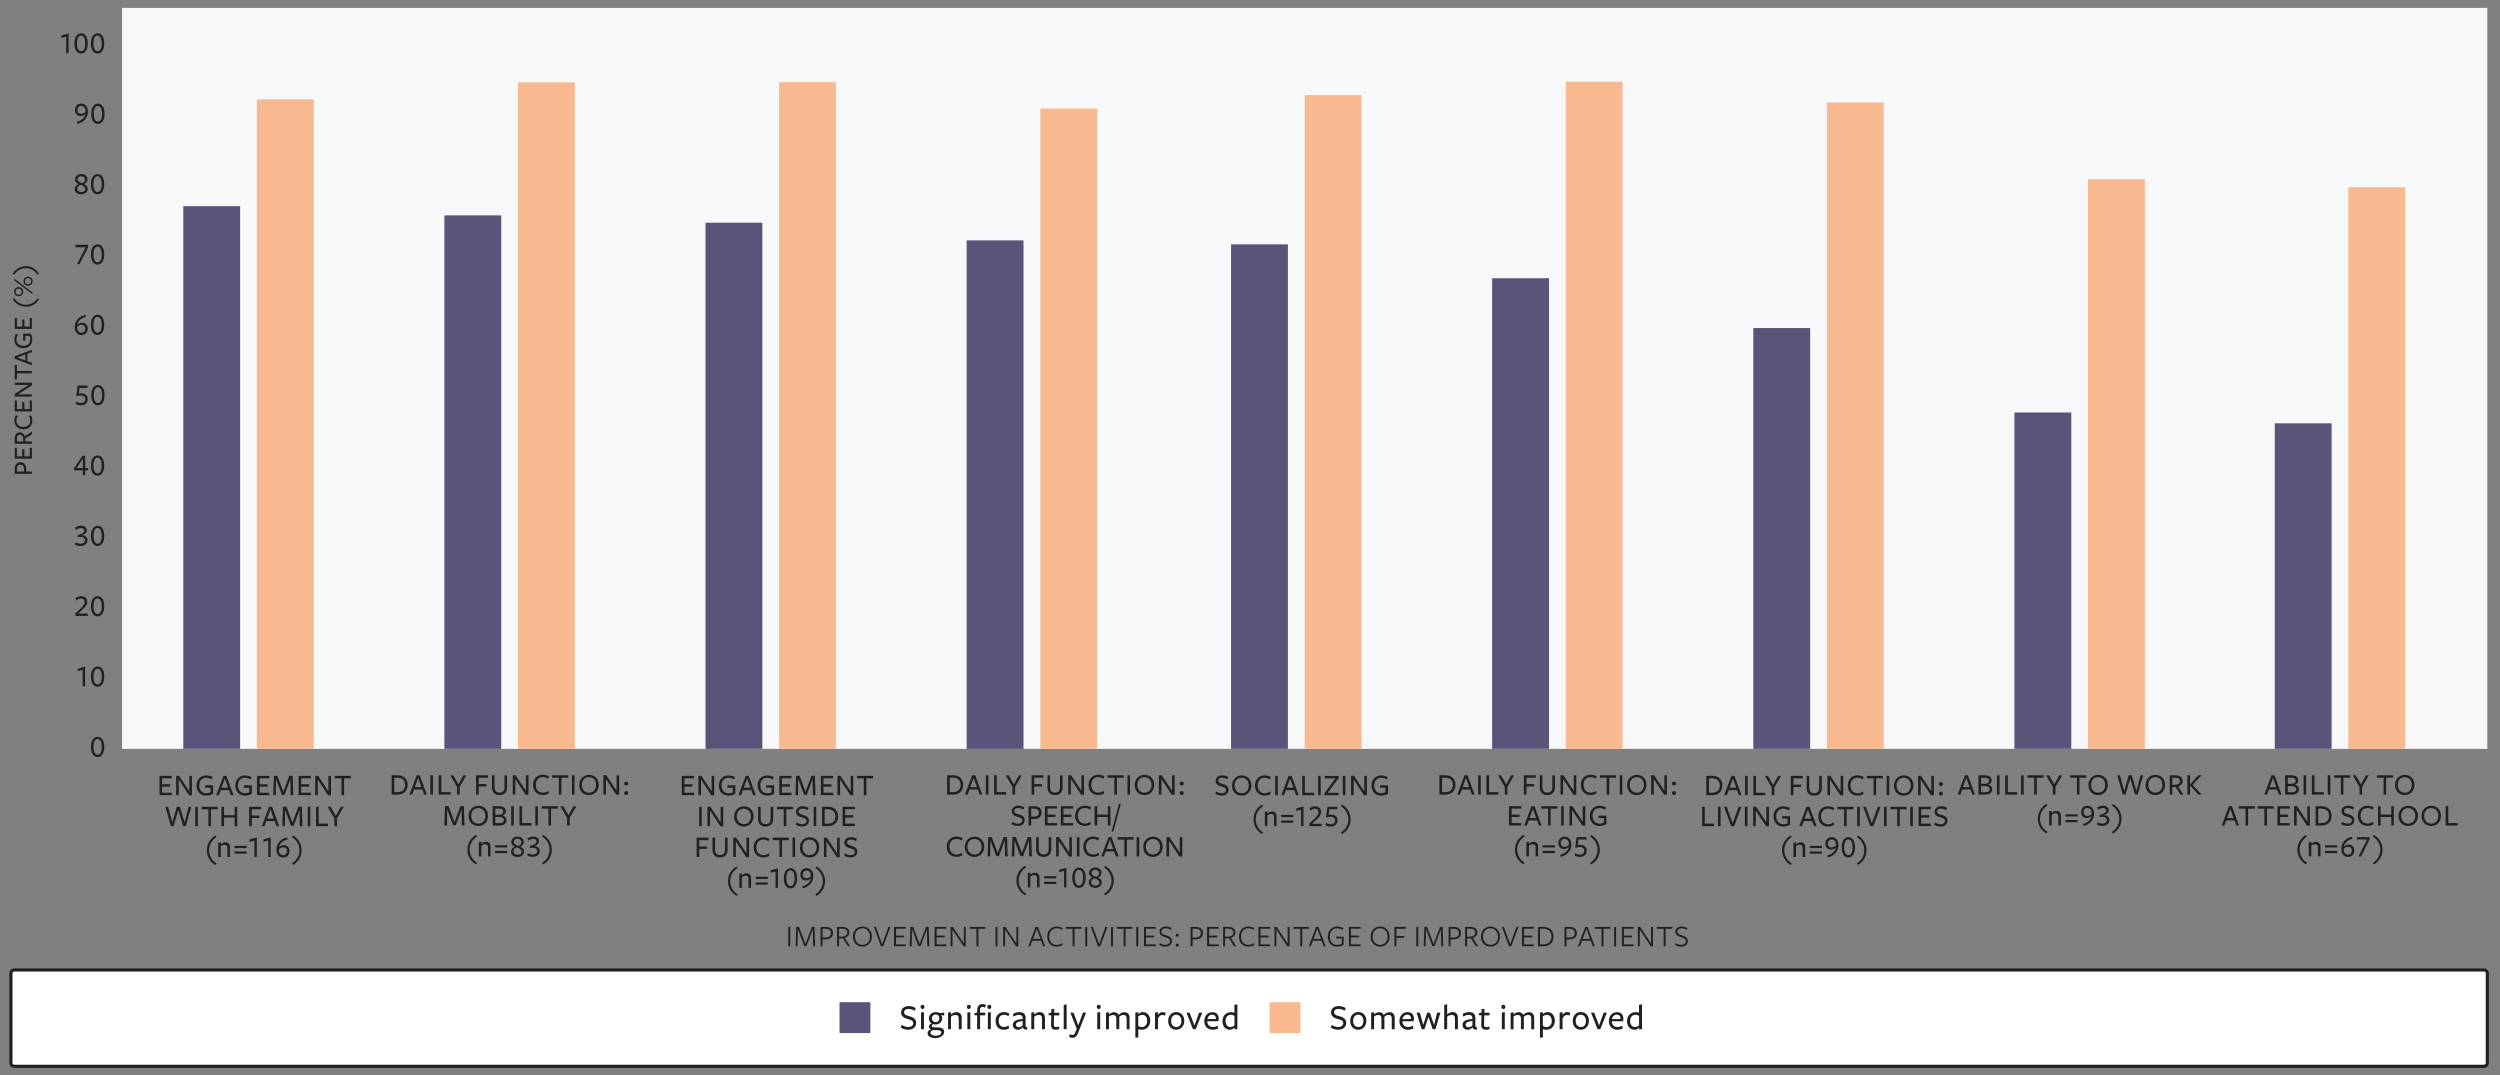 <svg xmlns="http://www.w3.org/2000/svg" viewBox="0 0 485.05 208.62"><rect x="0" y="0" width="485.05" height="208.62" fill="#808080" stroke="none"/><style>.st1{fill:#231f20}.st6{fill:#595478}.st7{fill:#f9b990}.st8{fill:none}.st10{enable-background:new}</style><path fill="#f6f8f9" d="M23.68 1.53h458.91V145.3H23.68z" id="Background"/><g id="Type"><path class="st1" d="M5.09 91.04v.44h1.1v.45H2.86v-.92c0-.91.45-1.32 1.08-1.32.75 0 1.13.52 1.15 1.35zm-1.81-.01v.45h1.38L4.65 91c-.01-.56-.26-.85-.69-.85-.45 0-.68.29-.68.88zM6.19 88.99H2.86v-2.11h.42v1.66h1.03v-1.38h.42v1.38h1.04v-1.66h.42v2.11zM6.19 85.66v.45H2.86v-1c0-.8.38-1.23.97-1.23.5 0 .81.29.96.75l1.4-.9v.54l-1.32.81.04.57h1.28zm-1.7-.54c-.02-.44-.22-.77-.63-.77-.39 0-.58.32-.58.83v.49h1.23l-.02-.55zM3.47 80.71c-.19.29-.28.56-.28.91 0 .72.5 1.21 1.33 1.21.83 0 1.35-.49 1.35-1.22 0-.36-.14-.71-.33-.94l.46-.08c.17.27.28.65.28 1.03 0 .97-.68 1.67-1.74 1.67s-1.75-.7-1.75-1.67c0-.38.11-.78.28-1.05l.4.14zM6.19 79.82H2.86v-2.11h.42v1.66h1.03v-1.38h.42v1.38h1.04v-1.66h.42v2.11zM2.86 74.68v-.44h3.36v.49L3.5 76.51h2.68v.44H2.86v-.5l2.68-1.77H2.86zM3.29 71.98h2.9v.45h-2.9v1.17h-.43v-2.78h.43v1.16zM6.19 67.87v.46l-.87.31v1.44l.87.31v.47l-3.33-1.25v-.51l3.33-1.23zm-2.86 1.49l1.58.58v-1.15l-1.58.57zM6.27 65.89c0 .97-.68 1.67-1.74 1.67s-1.75-.7-1.75-1.67c0-.39.11-.83.29-1.11l.42.15c-.17.27-.3.62-.3.96 0 .72.5 1.21 1.33 1.21.83 0 1.35-.49 1.35-1.22 0-.28-.07-.53-.17-.72h-.79v.93h-.42v-1.37h1.46c.22.35.32.82.32 1.17zM6.19 63.82H2.86v-2.11h.42v1.66h1.03v-1.38h.42v1.38h1.04v-1.66h.42v2.11zM5.03 59.52c-1.33 0-2.23-.86-2.54-1.49l.28-.19c.31.58 1.14 1.29 2.26 1.29 1.12 0 1.94-.72 2.26-1.29l.28.19c-.32.64-1.22 1.49-2.54 1.49zM4.5 56.59c0 .54-.4.88-.88.88s-.89-.34-.89-.88c0-.55.4-.88.89-.88.48-.01.88.33.88.88zm1.77.14v.34l-3.48-2.65v-.34l3.48 2.65zm-3.26-.14c0 .37.27.6.61.6.32 0 .6-.22.6-.6 0-.37-.28-.6-.6-.6-.34 0-.61.22-.61.6zm3.32-2.03c0 .55-.4.88-.89.88-.47 0-.88-.34-.88-.88s.4-.88.88-.88.89.34.89.88zm-1.5 0c0 .37.28.6.6.6.34 0 .61-.22.61-.6 0-.37-.27-.6-.61-.6-.31.01-.6.23-.6.6zM7.28 53.32c-.31-.58-1.14-1.29-2.26-1.29-1.12 0-1.95.71-2.26 1.29l-.28-.19c.31-.63 1.21-1.49 2.54-1.49s2.22.86 2.53 1.49l-.27.19zM16.55 61.08l.12.4c-.88.22-1.49.74-1.69 1.49l.02.01c.25-.23.6-.38.97-.38.59 0 1.06.46 1.06 1.16 0 .71-.49 1.25-1.23 1.25-.88 0-1.3-.72-1.3-1.55 0-1.05.67-2.06 2.05-2.38zm-.73 3.47c.44 0 .73-.33.73-.79 0-.47-.27-.74-.7-.74-.34 0-.67.16-.84.32-.02.07-.03.14-.03.23 0 .53.29.98.84.98zM18.92 64.99c-.79 0-1.28-.75-1.28-1.96s.51-1.97 1.3-1.97 1.28.75 1.28 1.96c.01 1.21-.5 1.97-1.3 1.97zm0-3.5c-.45 0-.79.45-.79 1.53 0 1.06.35 1.52.81 1.52s.79-.46.79-1.51c0-1.07-.35-1.54-.81-1.54zM15.73 76.3c.75 0 1.3.41 1.3 1.11 0 .73-.53 1.23-1.31 1.23-.39 0-.8-.11-1.03-.26l.09-.47c.23.14.6.28.95.28.48 0 .82-.26.82-.76 0-.42-.31-.7-.85-.7-.33 0-.64.08-.8.16l-.1-.09.26-2h1.91l.02.47h-1.55l-.14 1.08c.09-.02.23-.05.43-.05zM18.99 78.64c-.79 0-1.28-.75-1.28-1.96s.51-1.97 1.3-1.97 1.28.75 1.28 1.96-.51 1.97-1.3 1.97zm0-3.5c-.45 0-.79.45-.79 1.53 0 1.06.35 1.52.81 1.52.46 0 .79-.46.79-1.51 0-1.07-.35-1.54-.81-1.54zM16.52 91.25v.95h-.44v-.95h-1.7l-.05-.34 1.69-2.49h.51v2.4h.57l.02.43h-.6zm-.44-2.24l-1.23 1.81h1.23v-1.81zM18.92 92.29c-.79 0-1.28-.75-1.28-1.96s.51-1.97 1.3-1.97 1.28.75 1.28 1.96c.01 1.21-.5 1.97-1.3 1.97zm0-3.5c-.45 0-.79.45-.79 1.53 0 1.06.35 1.52.81 1.52s.79-.46.79-1.51c0-1.08-.35-1.54-.81-1.54zM18.93 146.89c-.79 0-1.28-.75-1.28-1.96s.51-1.97 1.3-1.97 1.28.75 1.28 1.96c0 1.2-.51 1.97-1.3 1.97zm0-3.5c-.45 0-.79.45-.79 1.53 0 1.06.35 1.52.81 1.52s.79-.46.79-1.51c0-1.08-.36-1.54-.81-1.54zM16.98 104.78c0 .71-.61 1.16-1.35 1.16-.37 0-.82-.11-1.06-.26l.09-.46c.23.13.6.27.98.27.44 0 .84-.23.84-.67 0-.38-.31-.65-.85-.65-.17 0-.39.02-.55.05v-.41c.74-.17 1.27-.41 1.27-.84 0-.31-.23-.52-.66-.52-.29 0-.65.14-.91.38l-.19-.44c.26-.21.69-.39 1.1-.39.68 0 1.15.34 1.15.91 0 .44-.35.77-.95.94.76.01 1.09.46 1.09.93zM18.93 105.94c-.79 0-1.28-.75-1.28-1.96s.51-1.97 1.3-1.97 1.28.75 1.28 1.96-.51 1.97-1.3 1.97zm0-3.5c-.45 0-.79.45-.79 1.53 0 1.06.35 1.52.81 1.52.46 0 .79-.46.79-1.51-.01-1.08-.36-1.54-.81-1.54zM12.84 7.11l-.94.25-.01-.46 1.42-.4v3.8h-.47V7.11zM15.72 10.39c-.79 0-1.28-.75-1.28-1.96s.51-1.97 1.3-1.97 1.28.75 1.28 1.96-.51 1.97-1.3 1.97zm0-3.49c-.45 0-.79.45-.79 1.53 0 1.06.35 1.52.81 1.52.46 0 .79-.46.79-1.51 0-1.08-.36-1.54-.81-1.54zM18.92 10.39c-.79 0-1.28-.75-1.28-1.96s.51-1.97 1.3-1.97 1.28.75 1.28 1.96c.01 1.21-.5 1.97-1.3 1.97zm0-3.49c-.45 0-.79.45-.79 1.53 0 1.06.35 1.52.81 1.52s.79-.46.79-1.51c0-1.08-.35-1.54-.81-1.54zM15.01 24.03l-.12-.4c.89-.22 1.49-.74 1.69-1.49l-.02-.01c-.25.23-.6.38-.97.38-.59 0-1.05-.46-1.05-1.16 0-.71.48-1.25 1.22-1.25.88 0 1.3.72 1.3 1.55 0 1.05-.66 2.06-2.05 2.38zm.74-3.48c-.44 0-.73.33-.73.79 0 .47.27.74.7.74.34 0 .67-.16.84-.32.02-.07.03-.14.03-.23 0-.52-.3-.98-.84-.98zM18.99 24.04c-.79 0-1.28-.75-1.28-1.96s.51-1.97 1.3-1.97 1.28.75 1.28 1.96-.51 1.97-1.3 1.97zm0-3.49c-.45 0-.79.45-.79 1.53 0 1.06.35 1.52.81 1.52.46 0 .79-.46.79-1.51 0-1.08-.35-1.54-.81-1.54zM15.76 37.7c-.86 0-1.26-.47-1.26-1.03 0-.52.41-.82.73-.97-.36-.19-.67-.43-.67-.86 0-.62.46-1.08 1.23-1.08.8 0 1.17.49 1.17 1.03 0 .46-.34.76-.65.93.38.2.71.44.71.89.01.59-.42 1.09-1.26 1.09zm-.18-1.84c-.35.14-.61.4-.61.76 0 .4.34.65.81.65.5 0 .76-.22.76-.59.01-.43-.44-.68-.96-.82zm.2-1.67c-.48 0-.73.28-.73.6 0 .38.42.64.93.77.31-.14.52-.38.52-.71 0-.41-.32-.66-.72-.66zM18.92 37.7c-.79 0-1.28-.75-1.28-1.96s.51-1.97 1.3-1.97 1.28.75 1.28 1.96c.01 1.2-.5 1.97-1.3 1.97zm0-3.5c-.45 0-.79.45-.79 1.53 0 1.06.35 1.52.81 1.52s.79-.46.79-1.51c0-1.08-.35-1.54-.81-1.54zM14.62 47.97l.02-.47h2.43l.05.41-1.68 3.34h-.49l1.67-3.28h-2zM18.93 51.34c-.79 0-1.28-.75-1.28-1.96s.51-1.97 1.3-1.97 1.28.75 1.28 1.96-.51 1.97-1.3 1.97zm0-3.49c-.45 0-.79.45-.79 1.53 0 1.06.35 1.52.81 1.52.46 0 .79-.46.79-1.51-.01-1.08-.36-1.54-.81-1.54zM14.64 119.5l-.02-.49c1.13-1.07 1.8-1.56 1.8-2.22 0-.41-.29-.68-.71-.68-.32 0-.65.17-.89.4l-.17-.43c.23-.22.66-.42 1.1-.42.7 0 1.18.45 1.18 1.12 0 .71-.62 1.22-1.78 2.27h1.87l.02.45h-2.4zM18.93 119.59c-.79 0-1.28-.75-1.28-1.96s.51-1.97 1.3-1.97 1.28.75 1.28 1.96-.51 1.97-1.3 1.97zm0-3.5c-.45 0-.79.45-.79 1.53 0 1.06.35 1.52.81 1.52.46 0 .79-.46.79-1.51-.01-1.08-.36-1.54-.81-1.54zM16.05 129.95l-.94.25-.02-.46 1.42-.4v3.8h-.47v-3.19zM18.93 133.24c-.79 0-1.28-.75-1.28-1.96s.51-1.97 1.3-1.97 1.28.75 1.28 1.96c0 1.2-.51 1.97-1.3 1.97zm0-3.5c-.45 0-.79.45-.79 1.53 0 1.06.35 1.52.81 1.52.46 0 .79-.46.79-1.51-.01-1.08-.36-1.54-.81-1.54z"/><linearGradient id="SVGID_1_" gradientUnits="userSpaceOnUse" x1="26.631" y1="148.589" x2="26.631" y2="148.589"><stop offset="0" stop-color="#d8d8d9" stop-opacity=".25"/><stop offset=".164" stop-color="#dcdcdd" stop-opacity=".487"/><stop offset=".332" stop-color="#e8e8e9" stop-opacity=".731"/><stop offset=".502" stop-color="#fdfdfd" stop-opacity=".978"/><stop offset=".518" stop-color="#fff"/></linearGradient><path fill="url(#SVGID_1_)" d="M26.63 149.49v-1.8"/><linearGradient id="SVGID_00000103976181474054132660000016612912092809232558_" gradientUnits="userSpaceOnUse" x1="39.413" y1="148.589" x2="39.413" y2="148.589"><stop offset="0" stop-color="#d8d8d9" stop-opacity=".25"/><stop offset=".164" stop-color="#dcdcdd" stop-opacity=".487"/><stop offset=".332" stop-color="#e8e8e9" stop-opacity=".731"/><stop offset=".502" stop-color="#fdfdfd" stop-opacity=".978"/><stop offset=".518" stop-color="#fff"/></linearGradient><path fill="url(#SVGID_00000103976181474054132660000016612912092809232558_)" d="M39.41 149.49v-1.8"/><linearGradient id="SVGID_00000110445785397332691880000007028293471787705021_" gradientUnits="userSpaceOnUse" x1="52.195" y1="148.589" x2="52.195" y2="148.589"><stop offset="0" stop-color="#d8d8d9" stop-opacity=".25"/><stop offset=".164" stop-color="#dcdcdd" stop-opacity=".487"/><stop offset=".332" stop-color="#e8e8e9" stop-opacity=".731"/><stop offset=".502" stop-color="#fdfdfd" stop-opacity=".978"/><stop offset=".518" stop-color="#fff"/></linearGradient><path fill="url(#SVGID_00000110445785397332691880000007028293471787705021_)" d="M52.19 149.49v-1.8"/><linearGradient id="SVGID_00000065787760857586114810000017917307063790460331_" gradientUnits="userSpaceOnUse" x1="64.977" y1="148.589" x2="64.977" y2="148.589"><stop offset="0" stop-color="#d8d8d9" stop-opacity=".25"/><stop offset=".164" stop-color="#dcdcdd" stop-opacity=".487"/><stop offset=".332" stop-color="#e8e8e9" stop-opacity=".731"/><stop offset=".502" stop-color="#fdfdfd" stop-opacity=".978"/><stop offset=".518" stop-color="#fff"/></linearGradient><path fill="url(#SVGID_00000065787760857586114810000017917307063790460331_)" d="M64.98 149.49v-1.8"/><path class="st6" d="M35.56 40.01h11.03V145.3H35.56z"/><path class="st7" d="M49.84 19.27h11.03V145.3H49.84z"/><path class="st8" d="M27.91 149.4h42.85v20.59H27.91z"/><path class="st1" d="M30.95 154.28v-3.75h2.37v.47h-1.87v1.16H33v.47h-1.55v1.17h1.87v.47h-2.37zM36.74 150.53h.5v3.78h-.55l-2.01-3.06v3.02h-.5v-3.75h.56l2 3.02v-3.01zM40.02 154.37c-1.1 0-1.88-.76-1.88-1.95s.79-1.97 1.88-1.97c.44 0 .94.13 1.25.32l-.17.47c-.3-.19-.7-.34-1.08-.34-.82 0-1.36.56-1.36 1.49 0 .93.55 1.52 1.37 1.52.31 0 .59-.08.82-.19v-.89H39.8v-.47h1.54v1.65c-.39.24-.91.36-1.32.36zM45.31 154.28h-.52l-.35-.98h-1.62l-.35.98h-.53l1.41-3.75h.58l1.38 3.75zm-1.68-3.22l-.65 1.77h1.29l-.64-1.77zM47.54 154.37c-1.1 0-1.88-.76-1.88-1.95s.79-1.97 1.88-1.97c.44 0 .94.13 1.25.32l-.17.47c-.3-.19-.7-.34-1.08-.34-.82 0-1.36.56-1.36 1.49 0 .93.55 1.52 1.37 1.52.31 0 .59-.08.82-.19v-.89h-1.05v-.47h1.54v1.65c-.39.24-.92.36-1.32.36zM49.88 154.28v-3.75h2.38v.47h-1.87v1.16h1.55v.47h-1.55v1.17h1.87v.47h-2.38zM56.35 151.16l-1.14 3.06h-.51l-1.15-3.07-.04 3.12h-.5l.13-3.75h.68l1.15 3.08 1.15-3.08h.67l.12 3.75h-.52l-.04-3.11zM57.93 154.28v-3.75h2.38v.47h-1.87v1.16h1.55v.47h-1.55v1.17h1.87v.47h-2.38zM63.72 150.53h.5v3.78h-.55l-2.01-3.06v3.02h-.5v-3.75h.56l2 3.02v-3.01zM66.76 151.01v3.27h-.5v-3.27h-1.31v-.48h3.13v.48h-1.32zM33.66 160.28h-.5l-1.07-3.75h.53l.81 3.05.88-3.05h.59l.91 3.05.8-3.05h.5l-1.06 3.75h-.51l-.93-3.12-.95 3.12zM37.88 160.28v-3.75h.5v3.75h-.5zM40.93 157.01v3.27h-.5v-3.27h-1.31v-.48h3.13v.48h-1.32zM45.53 160.28v-1.66h-2.06v1.66h-.51v-3.75h.51v1.63h2.06v-1.63h.5v3.75h-.5zM48.35 156.53h2.31v.48h-1.81v1.22h1.49v.47h-1.49v1.58h-.51v-3.75zM54.17 160.28h-.52l-.35-.98h-1.62l-.35.98h-.53l1.41-3.75h.58l1.38 3.75zm-1.69-3.22l-.65 1.77h1.29l-.64-1.77zM58.12 157.16l-1.14 3.06h-.51l-1.15-3.07-.04 3.12h-.5l.13-3.75h.68l1.15 3.08 1.15-3.08h.67l.12 3.75h-.52l-.04-3.11zM59.71 160.28v-3.75h.5v3.75h-.5zM61.32 160.28v-3.75h.51v3.27h1.81v.48h-2.32zM65.39 158.79v1.49h-.51v-1.49l-1.31-2.25h.58l1 1.75.98-1.75h.56l-1.3 2.25zM40.13 164.97c0-1.49.97-2.51 1.67-2.86l.22.31c-.65.35-1.46 1.28-1.46 2.55 0 1.26.81 2.19 1.46 2.54l-.21.31c-.71-.35-1.68-1.36-1.68-2.85zM44.12 166.28v-1.73c0-.47-.18-.64-.57-.64-.29 0-.56.15-.72.3v2.06h-.49v-2.76l.49-.08v.41c.25-.25.58-.41.89-.41.56 0 .89.35.89.95v1.89h-.49zM45.52 164.54l-.03-.43h2.39l-.03.43h-2.33zm-.03 1.09l.03-.43h2.33l.03.43h-2.39zM49.37 163.08l-.94.25-.02-.46 1.42-.4v3.8h-.47v-3.19zM52.06 163.08l-.94.25-.02-.46 1.42-.4v3.8h-.47v-3.19zM55.69 162.45l.12.4c-.88.22-1.49.74-1.69 1.49l.02.01c.25-.23.6-.38.97-.38.59 0 1.06.46 1.06 1.16 0 .71-.49 1.25-1.23 1.25-.88 0-1.3-.72-1.3-1.55 0-1.05.67-2.05 2.05-2.38zm-.73 3.48c.44 0 .73-.33.73-.79 0-.47-.27-.74-.7-.74-.34 0-.67.16-.84.32-.02.07-.03.14-.03.23 0 .53.29.98.84.98zM56.64 167.51c.65-.35 1.46-1.28 1.46-2.54 0-1.27-.8-2.19-1.46-2.55l.22-.31c.71.35 1.67 1.37 1.67 2.86s-.97 2.5-1.68 2.85l-.21-.31z"/><path class="st6" d="M86.22 41.79h11.03v103.5H86.22z"/><path class="st7" d="M100.5 15.97h11.03V145.3H100.5z"/><g><path class="st8" d="M74.37 149.29h49.01v22.17H74.37z"/><path class="st1" d="M77.08 154.17h-1.1v-3.75h1.13c1.24 0 1.98.73 1.98 1.85 0 1.15-.72 1.9-2.01 1.9zm0-3.28h-.59v2.8h.62c.89 0 1.48-.47 1.48-1.39-.01-.92-.56-1.41-1.51-1.41zM82.81 154.17h-.52l-.35-.98h-1.62l-.35.98h-.53l1.41-3.75h.58l1.38 3.75zm-1.68-3.22l-.65 1.77h1.29l-.64-1.77zM83.5 154.17v-3.75h.5v3.75h-.5zM85.11 154.17v-3.75h.51v3.27h1.81v.48h-2.32zM89.18 152.68v1.49h-.51v-1.49l-1.31-2.25h.58l1 1.75.98-1.75h.56l-1.3 2.25zM92.38 150.42h2.31v.48h-1.81v1.22h1.49v.47h-1.49v1.58h-.51v-3.75zM96.91 154.26c-.94 0-1.46-.58-1.46-1.48v-2.36h.5v2.28c0 .68.32 1.08.99 1.08.58 0 .94-.34.94-1.04v-2.31h.5v2.3c.01.94-.48 1.53-1.47 1.53zM102.04 150.42h.5v3.78h-.55l-2.01-3.06v3.02h-.5v-3.75h.56l2 3.02v-3.01zM106.35 151.1c-.33-.22-.64-.32-1.03-.32-.82 0-1.36.56-1.36 1.49 0 .93.55 1.52 1.37 1.52.4 0 .8-.16 1.06-.37l.08.51c-.31.19-.74.31-1.16.31-1.1 0-1.88-.76-1.88-1.95s.79-1.97 1.88-1.97c.43 0 .88.12 1.19.31l-.15.47zM108.93 150.9v3.27h-.5v-3.27h-1.31v-.48h3.13v.48h-1.32zM110.97 154.17v-3.75h.5v3.75h-.5zM114.28 154.26c-1.1 0-1.88-.77-1.88-1.95 0-1.12.78-1.97 1.88-1.97 1.1 0 1.88.76 1.88 1.95 0 1.11-.78 1.97-1.88 1.97zm-.02-3.47c-.8 0-1.36.59-1.36 1.49 0 .92.56 1.52 1.38 1.52.8 0 1.36-.6 1.36-1.5.01-.92-.55-1.51-1.38-1.51zM119.63 150.42h.5v3.78h-.55l-2.01-3.06v3.02h-.5v-3.75h.56l2 3.02v-3.01zM121.5 152.41a.39.39 0 0 1-.39-.39c0-.2.16-.38.39-.38.22 0 .38.17.38.38 0 .2-.15.39-.38.39zm0 1.85a.39.39 0 0 1-.39-.39c0-.2.16-.38.39-.38.22 0 .38.17.38.38 0 .2-.15.39-.38.39zM89.56 157.05l-1.14 3.06h-.51l-1.15-3.07-.04 3.12h-.5l.13-3.75h.68l1.15 3.08 1.15-3.08H90l.12 3.75h-.52l-.04-3.11zM92.8 160.26c-1.1 0-1.88-.77-1.88-1.95 0-1.12.78-1.97 1.88-1.97 1.1 0 1.88.76 1.88 1.95.01 1.11-.77 1.97-1.88 1.97zm-.01-3.47c-.8 0-1.36.59-1.36 1.49 0 .92.56 1.52 1.38 1.52.8 0 1.36-.6 1.36-1.5.01-.92-.56-1.51-1.38-1.51zM98.26 159.11c0 .64-.43 1.06-1.39 1.06h-1.28v-3.75h1.24c.91 0 1.31.41 1.31 1 0 .38-.22.67-.64.82.5.12.76.45.76.87zm-1.38-2.22h-.78v1.18h.7c.54 0 .83-.24.83-.61 0-.36-.26-.57-.75-.57zm-.04 1.63h-.74v1.18h.82c.56 0 .83-.2.83-.59 0-.43-.38-.59-.91-.59zM99.18 160.17v-3.75h.5v3.75h-.5zM100.79 160.17v-3.75h.51v3.27h1.81v.48h-2.32zM103.86 160.17v-3.75h.5v3.75h-.5zM106.91 156.9v3.27h-.5v-3.27h-1.31v-.48h3.13v.48h-1.32zM110.53 158.68v1.49h-.51v-1.49l-1.31-2.25h.58l1 1.75.98-1.75h.56l-1.3 2.25zM90.69 164.85c0-1.49.97-2.51 1.67-2.86l.22.31c-.65.35-1.46 1.28-1.46 2.55 0 1.26.81 2.19 1.46 2.54l-.21.31c-.72-.34-1.68-1.35-1.68-2.85zM94.68 166.17v-1.73c0-.47-.18-.64-.57-.64-.29 0-.56.15-.72.3v2.06h-.49v-2.76l.49-.08v.41c.25-.25.58-.41.89-.41.56 0 .89.35.89.95v1.89h-.49zM96.07 164.43l-.03-.43h2.39l-.03.43h-2.33zm-.03 1.09l.03-.43h2.33l.03.43h-2.39zM100.41 166.26c-.86 0-1.26-.47-1.26-1.03 0-.52.41-.82.73-.97-.36-.19-.67-.43-.67-.86 0-.62.46-1.08 1.23-1.08.8 0 1.17.49 1.17 1.03 0 .46-.34.76-.65.93.38.2.71.44.71.89.01.59-.42 1.09-1.26 1.09zm-.18-1.84c-.35.14-.61.4-.61.76 0 .4.34.65.81.65.5 0 .76-.22.76-.59.01-.43-.44-.68-.96-.82zm.2-1.67c-.48 0-.73.28-.73.6 0 .38.42.64.93.77.31-.14.52-.38.52-.71-.01-.41-.32-.66-.72-.66zM104.72 165.09c0 .71-.61 1.16-1.35 1.16-.37 0-.82-.11-1.06-.26l.09-.46c.23.13.6.27.98.27.44 0 .84-.23.84-.67 0-.38-.31-.65-.85-.65-.17 0-.39.02-.55.05v-.41c.74-.17 1.27-.41 1.27-.84 0-.31-.23-.52-.66-.52-.29 0-.65.14-.91.38l-.19-.44c.26-.21.69-.39 1.1-.39.68 0 1.15.34 1.15.91 0 .44-.35.77-.95.94.75.02 1.09.47 1.09.93zM105.17 167.4c.65-.35 1.46-1.28 1.46-2.54 0-1.27-.8-2.19-1.46-2.55l.22-.31c.71.35 1.67 1.37 1.67 2.86s-.97 2.5-1.68 2.85l-.21-.31z"/></g><path class="st6" d="M136.88 43.21h11.03V145.3h-11.03z"/><path class="st7" d="M151.16 15.94h11.03V145.3h-11.03z"/><g><path class="st8" d="M129.24 149.4h42.85v26.16h-42.85z"/><path class="st1" d="M132.28 154.28v-3.75h2.38v.47h-1.87v1.16h1.55v.47h-1.55v1.17h1.87v.47h-2.38zM138.07 150.53h.5v3.78h-.55l-2.01-3.06v3.02h-.5v-3.75h.56l2 3.02v-3.01zM141.35 154.37c-1.1 0-1.88-.76-1.88-1.95s.79-1.97 1.88-1.97c.44 0 .94.13 1.25.32l-.17.47c-.3-.19-.7-.34-1.08-.34-.82 0-1.36.56-1.36 1.49 0 .93.55 1.52 1.37 1.52.31 0 .59-.08.82-.19v-.89h-1.05v-.47h1.54v1.65c-.39.24-.92.36-1.32.36zM146.64 154.28h-.52l-.35-.98h-1.62l-.35.98h-.53l1.41-3.75h.58l1.38 3.75zm-1.68-3.22l-.65 1.77h1.29l-.64-1.77zM148.87 154.37c-1.1 0-1.88-.76-1.88-1.95s.79-1.97 1.88-1.97c.44 0 .94.13 1.25.32l-.17.47c-.3-.19-.7-.34-1.08-.34-.82 0-1.36.56-1.36 1.49 0 .93.55 1.52 1.37 1.52.31 0 .59-.08.82-.19v-.89h-1.05v-.47h1.54v1.65c-.39.24-.92.36-1.32.36zM151.2 154.28v-3.75h2.38v.47h-1.87v1.16h1.55v.47h-1.55v1.17h1.87v.47h-2.38zM157.67 151.16l-1.14 3.06h-.51l-1.15-3.07-.04 3.12h-.5l.13-3.75h.68l1.15 3.08 1.15-3.08h.67l.12 3.75h-.52l-.04-3.11zM159.26 154.28v-3.75h2.38v.47h-1.87v1.16h1.55v.47h-1.55v1.17h1.87v.47h-2.38zM165.05 150.53h.5v3.78H165l-2.01-3.06v3.02h-.5v-3.75h.56l2 3.02v-3.01zM168.09 151.01v3.27h-.5v-3.27h-1.31v-.48h3.13v.48h-1.32zM135.65 160.28v-3.75h.5v3.75h-.5zM139.82 156.53h.5v3.78h-.55l-2.01-3.06v3.02h-.5v-3.75h.56l2 3.02v-3.01zM144.32 160.37c-1.1 0-1.88-.77-1.88-1.95 0-1.12.78-1.97 1.88-1.97 1.1 0 1.88.76 1.88 1.95 0 1.11-.78 1.97-1.88 1.97zm-.01-3.47c-.8 0-1.36.59-1.36 1.49 0 .92.56 1.52 1.38 1.52.8 0 1.36-.6 1.36-1.5 0-.92-.56-1.51-1.38-1.51zM148.55 160.37c-.94 0-1.46-.58-1.46-1.48v-2.36h.5v2.28c0 .68.32 1.08.99 1.08.58 0 .94-.34.94-1.04v-2.31h.5v2.3c0 .94-.49 1.53-1.47 1.53zM152.56 157.01v3.27h-.5v-3.27h-1.31v-.48h3.13v.48h-1.32zM156.48 159.28c0-.38-.29-.53-.9-.69-.53-.14-1.12-.37-1.12-1.1 0-.63.51-1.06 1.25-1.06.43 0 .82.11 1.18.33l-.18.44c-.29-.19-.66-.31-1-.31-.54 0-.76.25-.76.56 0 .38.32.51.91.67.55.14 1.1.41 1.1 1.12 0 .65-.53 1.12-1.32 1.12-.44 0-.89-.13-1.25-.35l.17-.46c.32.21.66.36 1.1.36.48 0 .82-.25.82-.63zM157.87 160.28v-3.75h.5v3.75h-.5zM160.59 160.28h-1.1v-3.75h1.13c1.24 0 1.98.73 1.98 1.85-.01 1.16-.73 1.9-2.01 1.9zm0-3.27H160v2.8h.62c.89 0 1.48-.47 1.48-1.39-.02-.93-.57-1.41-1.51-1.41zM163.49 160.28v-3.75h2.38v.47H164v1.16h1.55v.47H164v1.17h1.87v.47h-2.38zM135.17 162.53h2.31v.48h-1.81v1.22h1.49v.47h-1.49v1.58h-.51v-3.75zM139.7 166.37c-.94 0-1.46-.58-1.46-1.48v-2.36h.5v2.28c0 .68.32 1.08.99 1.08.58 0 .94-.34.94-1.04v-2.31h.5v2.3c.01.94-.48 1.53-1.47 1.53zM144.83 162.53h.5v3.78h-.55l-2.01-3.06v3.02h-.5v-3.75h.56l2 3.02v-3.01zM149.14 163.22c-.33-.22-.64-.32-1.03-.32-.82 0-1.36.56-1.36 1.49 0 .93.55 1.52 1.37 1.52.4 0 .8-.16 1.06-.37l.08.51c-.31.19-.74.31-1.16.31-1.1 0-1.88-.76-1.88-1.95s.79-1.97 1.88-1.97c.43 0 .88.12 1.19.31l-.15.47zM151.73 163.01v3.27h-.5v-3.27h-1.31v-.48h3.13v.48h-1.32zM153.77 166.28v-3.75h.5v3.75h-.5zM157.07 166.37c-1.1 0-1.88-.77-1.88-1.95 0-1.12.78-1.97 1.88-1.97 1.1 0 1.88.76 1.88 1.95 0 1.11-.78 1.97-1.88 1.97zm-.01-3.47c-.8 0-1.36.59-1.36 1.49 0 .92.56 1.52 1.38 1.52.8 0 1.36-.6 1.36-1.5 0-.92-.56-1.51-1.38-1.51zM162.42 162.53h.5v3.78h-.55l-2.01-3.06v3.02h-.5v-3.75h.56l2 3.02v-3.01zM165.86 165.28c0-.38-.29-.53-.9-.69-.53-.14-1.12-.37-1.12-1.1 0-.63.51-1.06 1.25-1.06.43 0 .82.11 1.18.33l-.18.44c-.29-.19-.66-.31-1-.31-.54 0-.76.25-.76.56 0 .38.32.51.91.67.55.14 1.1.41 1.1 1.12 0 .65-.53 1.12-1.32 1.12-.44 0-.89-.13-1.25-.35l.17-.46c.32.21.66.36 1.1.36.48 0 .82-.25.82-.63zM141.24 170.97c0-1.49.97-2.51 1.67-2.86l.22.31c-.65.35-1.46 1.28-1.46 2.55 0 1.26.81 2.19 1.46 2.54l-.21.31c-.71-.35-1.68-1.36-1.68-2.85zM145.23 172.28v-1.73c0-.47-.18-.64-.57-.64-.29 0-.56.15-.72.3v2.06h-.49v-2.76l.49-.08v.41c.25-.25.58-.41.89-.41.56 0 .89.35.89.95v1.89h-.49zM146.63 170.54l-.03-.43h2.39l-.03.43h-2.33zm-.03 1.09l.03-.43h2.33l.03.43h-2.39zM150.48 169.08l-.94.25-.02-.46 1.42-.4v3.8h-.47v-3.19zM153.36 172.37c-.79 0-1.28-.75-1.28-1.96s.51-1.97 1.3-1.97 1.28.75 1.28 1.96-.51 1.97-1.3 1.97zm0-3.5c-.45 0-.79.45-.79 1.53 0 1.06.35 1.52.81 1.52s.79-.46.79-1.51c-.01-1.07-.36-1.54-.81-1.54zM155.75 172.36l-.12-.4c.89-.22 1.49-.74 1.69-1.49l-.02-.01c-.25.23-.6.38-.97.38-.59 0-1.05-.46-1.05-1.16 0-.71.48-1.25 1.22-1.25.88 0 1.3.72 1.3 1.55 0 1.05-.67 2.05-2.05 2.38zm.73-3.48c-.44 0-.73.33-.73.79 0 .47.27.74.7.74.34 0 .67-.16.84-.32.02-.07.03-.14.03-.23 0-.52-.29-.98-.84-.98zM158.19 173.51c.65-.35 1.46-1.28 1.46-2.54 0-1.27-.8-2.19-1.46-2.55l.22-.31c.71.35 1.67 1.37 1.67 2.86s-.97 2.5-1.68 2.85l-.21-.31z"/></g><path class="st6" d="M187.55 46.64h11.03v98.66h-11.03z"/><path class="st7" d="M201.83 21.06h11.03V145.3h-11.03z"/><g><path class="st8" d="M171.21 149.29h70.88v26.27h-70.88z"/><path class="st1" d="M184.86 154.17h-1.1v-3.75h1.13c1.24 0 1.98.73 1.98 1.85 0 1.15-.72 1.9-2.01 1.9zm0-3.28h-.59v2.8h.62c.89 0 1.48-.47 1.48-1.39-.01-.92-.57-1.41-1.51-1.41zM190.59 154.17h-.52l-.35-.98h-1.62l-.35.98h-.53l1.41-3.75h.58l1.38 3.75zm-1.69-3.22l-.65 1.77h1.29l-.64-1.77zM191.27 154.17v-3.75h.5v3.75h-.5zM192.88 154.17v-3.75h.51v3.27h1.81v.48h-2.32zM196.95 152.68v1.49h-.51v-1.49l-1.31-2.25h.58l1 1.75.98-1.75h.56l-1.3 2.25zM200.16 150.42h2.31v.48h-1.81v1.22h1.49v.47h-1.49v1.58h-.51v-3.75zM204.69 154.26c-.94 0-1.46-.58-1.46-1.48v-2.36h.5v2.28c0 .68.32 1.08.99 1.08.58 0 .94-.34.94-1.04v-2.31h.5v2.3c0 .94-.49 1.53-1.47 1.53zM209.82 150.42h.5v3.78h-.55l-2.01-3.06v3.02h-.5v-3.75h.56l2 3.02v-3.01zM214.12 151.1c-.33-.22-.64-.32-1.03-.32-.82 0-1.36.56-1.36 1.49 0 .93.55 1.52 1.37 1.52.4 0 .8-.16 1.06-.37l.08.51c-.31.19-.74.31-1.16.31-1.1 0-1.88-.76-1.88-1.95s.79-1.97 1.88-1.97c.43 0 .88.12 1.19.31l-.15.47zM216.71 150.9v3.27h-.5v-3.27h-1.31v-.48h3.13v.48h-1.32zM218.75 154.17v-3.75h.5v3.75h-.5zM222.05 154.26c-1.1 0-1.88-.77-1.88-1.95 0-1.12.78-1.97 1.88-1.97 1.1 0 1.88.76 1.88 1.95 0 1.11-.78 1.97-1.88 1.97zm-.01-3.47c-.8 0-1.36.59-1.36 1.49 0 .92.56 1.52 1.38 1.52.8 0 1.36-.6 1.36-1.5 0-.92-.56-1.51-1.38-1.51zM227.4 150.42h.5v3.78h-.55l-2.01-3.06v3.02h-.5v-3.75h.56l2 3.02v-3.01zM229.28 152.41a.39.39 0 0 1-.39-.39c0-.2.16-.38.39-.38.22 0 .38.17.38.38 0 .2-.16.39-.38.39zm0 1.85a.39.39 0 0 1-.39-.39c0-.2.16-.38.39-.38.22 0 .38.17.38.38 0 .2-.16.39-.38.39zM198.33 159.17c0-.38-.29-.53-.9-.69-.53-.14-1.12-.37-1.12-1.1 0-.63.51-1.06 1.25-1.06.43 0 .82.11 1.18.33l-.18.44c-.29-.19-.66-.31-1-.31-.54 0-.76.25-.76.56 0 .38.32.51.91.67.55.14 1.1.41 1.1 1.12 0 .65-.53 1.12-1.32 1.12-.44 0-.89-.13-1.25-.35l.17-.46c.32.21.66.36 1.1.36.48 0 .82-.26.82-.63zM200.56 158.92l-.49.01v1.24h-.51v-3.75h1.04c1.03 0 1.49.51 1.49 1.21 0 .85-.59 1.28-1.53 1.29zm.01-2.03h-.5v1.55l.55-.01c.63-.01.95-.29.95-.78 0-.5-.33-.76-1-.76zM202.73 160.17v-3.75h2.38v.47h-1.87v1.16h1.55v.47h-1.55v1.17h1.87v.47h-2.38zM205.82 160.17v-3.75h2.38v.47h-1.87v1.16h1.55v.47h-1.55v1.17h1.87v.47h-2.38zM211.52 157.1c-.33-.22-.64-.32-1.03-.32-.82 0-1.36.56-1.36 1.49 0 .93.55 1.52 1.37 1.52.4 0 .8-.16 1.06-.37l.08.51c-.31.19-.74.31-1.16.31-1.1 0-1.88-.76-1.88-1.95s.79-1.97 1.88-1.97c.43 0 .88.12 1.19.31l-.15.47zM214.94 160.17v-1.66h-2.06v1.66h-.51v-3.75h.51v1.63h2.06v-1.63h.5v3.75h-.5zM216.01 161.36h-.36l1.46-5.4h.36l-1.46 5.4zM186.61 163.1c-.33-.22-.64-.32-1.03-.32-.82 0-1.36.56-1.36 1.49 0 .93.55 1.52 1.37 1.52.4 0 .8-.16 1.06-.37l.08.51c-.31.19-.74.31-1.16.31-1.1 0-1.88-.76-1.88-1.95s.79-1.97 1.88-1.97c.43 0 .88.12 1.19.31l-.15.47zM189.08 166.26c-1.1 0-1.88-.77-1.88-1.95 0-1.12.78-1.97 1.88-1.97 1.1 0 1.88.76 1.88 1.95 0 1.11-.78 1.97-1.88 1.97zm-.02-3.47c-.8 0-1.36.59-1.36 1.49 0 .92.56 1.52 1.38 1.52.8 0 1.36-.6 1.36-1.5.01-.92-.56-1.51-1.38-1.51zM194.95 163.05l-1.14 3.06h-.51l-1.15-3.07-.04 3.12h-.5l.13-3.75h.68l1.15 3.08 1.15-3.08h.67l.12 3.75h-.52l-.04-3.11zM199.64 163.05l-1.14 3.06h-.51l-1.15-3.07-.04 3.12h-.5l.13-3.75h.68l1.15 3.08 1.15-3.08h.67l.12 3.75h-.52l-.04-3.11zM202.49 166.26c-.94 0-1.46-.58-1.46-1.48v-2.36h.5v2.28c0 .68.32 1.08.99 1.08.58 0 .94-.34.94-1.04v-2.31h.5v2.3c.01.94-.48 1.53-1.47 1.53zM207.47 162.42h.5v3.78h-.55l-2.01-3.06v3.02h-.5v-3.75h.56l2 3.02v-3.01zM208.93 166.17v-3.75h.5v3.75h-.5zM213.11 163.1c-.33-.22-.64-.32-1.03-.32-.82 0-1.36.56-1.36 1.49 0 .93.55 1.52 1.37 1.52.4 0 .8-.16 1.06-.37l.08.51c-.31.19-.74.31-1.16.31-1.1 0-1.88-.76-1.88-1.95s.79-1.97 1.88-1.97c.43 0 .88.12 1.19.31l-.15.47zM217.03 166.17h-.52l-.35-.98h-1.62l-.35.98h-.53l1.41-3.75h.58l1.38 3.75zm-1.69-3.22l-.65 1.77h1.29l-.64-1.77zM218.64 162.9v3.27h-.5v-3.27h-1.31v-.48h3.13v.48h-1.32zM220.53 166.17v-3.75h.5v3.75h-.5zM223.69 166.26c-1.1 0-1.88-.77-1.88-1.95 0-1.12.78-1.97 1.88-1.97 1.1 0 1.88.76 1.88 1.95 0 1.11-.78 1.97-1.88 1.97zm-.01-3.47c-.8 0-1.36.59-1.36 1.49 0 .92.56 1.52 1.38 1.52.8 0 1.36-.6 1.36-1.5 0-.92-.56-1.51-1.38-1.51zM228.89 162.42h.5v3.78h-.55l-2.01-3.06v3.02h-.5v-3.75h.56l2 3.02v-3.01zM197.21 170.85c0-1.49.97-2.51 1.67-2.86l.22.31c-.65.35-1.46 1.28-1.46 2.55 0 1.26.81 2.19 1.46 2.54l-.21.31c-.71-.34-1.68-1.35-1.68-2.85zM201.2 172.17v-1.73c0-.47-.18-.64-.57-.64-.29 0-.56.15-.72.3v2.06h-.49v-2.76l.49-.08v.41c.25-.25.58-.41.89-.41.56 0 .89.35.89.95v1.89h-.49zM202.6 170.43l-.03-.43h2.39l-.03.43h-2.33zm-.03 1.09l.03-.43h2.33l.03.43h-2.39zM206.45 168.97l-.94.25-.02-.46 1.42-.4v3.8h-.47v-3.19zM209.33 172.26c-.79 0-1.28-.75-1.28-1.96s.51-1.97 1.3-1.97 1.28.75 1.28 1.96-.51 1.97-1.3 1.97zm0-3.5c-.45 0-.79.45-.79 1.53 0 1.06.35 1.52.81 1.52.46 0 .79-.46.79-1.51 0-1.08-.36-1.54-.81-1.54zM212.5 172.26c-.86 0-1.26-.47-1.26-1.03 0-.52.41-.82.73-.97-.36-.19-.67-.43-.67-.86 0-.62.46-1.08 1.23-1.08.8 0 1.17.49 1.17 1.03 0 .46-.34.76-.65.93.38.2.71.44.71.89 0 .59-.43 1.09-1.26 1.09zm-.18-1.84c-.35.14-.61.4-.61.76 0 .4.34.65.81.65.5 0 .76-.22.76-.59 0-.43-.45-.68-.96-.82zm.2-1.67c-.48 0-.73.28-.73.6 0 .38.42.64.93.77.31-.14.52-.38.52-.71-.01-.41-.33-.66-.72-.66zM214.2 173.4c.65-.35 1.46-1.28 1.46-2.54 0-1.27-.8-2.19-1.46-2.55l.22-.31c.71.35 1.67 1.37 1.67 2.86s-.97 2.5-1.68 2.85l-.21-.31z"/></g><path class="st6" d="M238.85 47.41h11.03v97.88h-11.03z"/><path class="st7" d="M253.13 18.45h11.03v126.84h-11.03z"/><g><path class="st8" d="M231.2 149.4h42.85v12.74H231.2z"/><path class="st1" d="M237.88 153.28c0-.38-.29-.53-.9-.69-.53-.14-1.12-.37-1.12-1.1 0-.63.51-1.06 1.25-1.06.43 0 .82.11 1.18.33l-.18.44c-.29-.19-.66-.31-1-.31-.54 0-.76.25-.76.56 0 .38.32.51.91.67.55.14 1.1.41 1.1 1.12 0 .65-.53 1.12-1.32 1.12-.44 0-.89-.13-1.25-.35l.17-.46c.32.21.66.36 1.1.36.48 0 .82-.25.82-.63zM240.92 154.37c-1.1 0-1.88-.77-1.88-1.95 0-1.12.78-1.97 1.88-1.97 1.1 0 1.88.76 1.88 1.95 0 1.11-.78 1.97-1.88 1.97zm-.02-3.47c-.8 0-1.36.59-1.36 1.49 0 .92.56 1.52 1.38 1.52.8 0 1.36-.6 1.36-1.5.01-.92-.55-1.51-1.38-1.51zM246.41 151.22c-.33-.22-.64-.32-1.03-.32-.82 0-1.36.56-1.36 1.49 0 .93.55 1.52 1.37 1.52.4 0 .8-.16 1.06-.37l.08.51c-.31.19-.74.31-1.16.31-1.1 0-1.88-.76-1.88-1.95s.79-1.97 1.88-1.97c.43 0 .88.12 1.19.31l-.15.47zM247.42 154.28v-3.75h.5v3.75h-.5zM251.98 154.28h-.52l-.35-.98h-1.62l-.35.98h-.53l1.41-3.75h.58l1.38 3.75zm-1.68-3.22l-.65 1.77h1.29l-.64-1.77zM252.66 154.28v-3.75h.51v3.27h1.81v.48h-2.32zM255.74 154.28v-3.75h.5v3.75h-.5zM256.98 154.28v-.38l2.12-2.89h-2.09v-.47h2.72v.4l-2.12 2.88h2.11v.47h-2.74zM260.53 154.28v-3.75h.5v3.75h-.5zM264.7 150.53h.5v3.78h-.55l-2.01-3.06v3.02h-.5v-3.75h.56l2 3.02v-3.01zM267.98 154.37c-1.1 0-1.88-.76-1.88-1.95s.79-1.97 1.88-1.97c.44 0 .94.13 1.25.32l-.17.47c-.3-.19-.7-.34-1.08-.34-.82 0-1.36.56-1.36 1.49 0 .93.55 1.52 1.37 1.52.31 0 .59-.08.82-.19v-.89h-1.05v-.47h1.54v1.65c-.39.24-.92.36-1.32.36zM243.2 158.97c0-1.49.97-2.51 1.67-2.86l.22.31c-.65.35-1.46 1.28-1.46 2.55 0 1.26.81 2.19 1.46 2.54l-.21.31c-.71-.35-1.68-1.36-1.68-2.85zM247.19 160.28v-1.73c0-.47-.18-.64-.57-.64-.29 0-.56.15-.72.3v2.06h-.49v-2.76l.49-.08v.41c.25-.25.58-.41.89-.41.56 0 .89.35.89.95v1.89h-.49zM248.59 158.54l-.03-.43h2.39l-.03.43h-2.33zm-.03 1.09l.03-.43h2.33l.03.43h-2.39zM252.44 157.08l-.94.25-.02-.46 1.42-.4v3.8h-.47v-3.19zM254.04 160.28l-.02-.49c1.13-1.07 1.8-1.56 1.8-2.22 0-.41-.29-.68-.71-.68-.32 0-.65.17-.89.4l-.17-.43c.23-.22.66-.42 1.1-.42.7 0 1.18.45 1.18 1.12 0 .71-.62 1.22-1.78 2.27h1.87l.02.45h-2.4zM258.21 158.03c.75 0 1.3.41 1.3 1.11 0 .73-.53 1.23-1.31 1.23-.39 0-.8-.11-1.03-.26l.09-.47c.23.14.6.28.95.28.48 0 .82-.26.82-.76 0-.42-.31-.7-.85-.7-.33 0-.64.08-.8.16l-.1-.09.26-2h1.91l.02.47h-1.55l-.14 1.08c.1-.03.24-.05.43-.05zM260.16 161.51c.65-.35 1.46-1.28 1.46-2.54 0-1.27-.8-2.19-1.46-2.55l.22-.31c.71.35 1.67 1.37 1.67 2.86s-.97 2.5-1.68 2.85l-.21-.31z"/></g><path class="st6" d="M289.51 53.98h11.03v91.31h-11.03z"/><path class="st7" d="M303.79 15.86h11.03V145.3h-11.03z"/><g><path class="st8" d="M277.66 149.29h49.01v19.24h-49.01z"/><path class="st1" d="M280.37 154.17h-1.1v-3.75h1.13c1.24 0 1.98.73 1.98 1.85 0 1.15-.72 1.9-2.01 1.9zm0-3.28h-.59v2.8h.62c.89 0 1.48-.47 1.48-1.39-.01-.92-.56-1.41-1.51-1.41zM286.11 154.17h-.52l-.35-.98h-1.62l-.35.98h-.53l1.41-3.75h.58l1.38 3.75zm-1.69-3.22l-.65 1.77h1.29l-.64-1.77zM286.79 154.17v-3.75h.5v3.75h-.5zM288.4 154.17v-3.75h.51v3.27h1.81v.48h-2.32zM292.47 152.68v1.49h-.51v-1.49l-1.31-2.25h.58l1 1.75.98-1.75h.56l-1.3 2.25zM295.67 150.42h2.31v.48h-1.81v1.22h1.49v.47h-1.49v1.58h-.51v-3.75zM300.21 154.26c-.94 0-1.46-.58-1.46-1.48v-2.36h.5v2.28c0 .68.32 1.08.99 1.08.58 0 .94-.34.94-1.04v-2.31h.5v2.3c0 .94-.49 1.53-1.47 1.53zM305.33 150.42h.5v3.78h-.55l-2.01-3.06v3.02h-.5v-3.75h.56l2 3.02v-3.01zM309.64 151.1c-.33-.22-.64-.32-1.03-.32-.82 0-1.36.56-1.36 1.49 0 .93.55 1.52 1.37 1.52.4 0 .8-.16 1.06-.37l.08.51c-.31.19-.74.31-1.16.31-1.1 0-1.88-.76-1.88-1.95s.79-1.97 1.88-1.97c.43 0 .88.12 1.19.31l-.15.47zM312.23 150.9v3.27h-.5v-3.27h-1.31v-.48h3.13v.48h-1.32zM314.27 154.17v-3.75h.5v3.75h-.5zM317.57 154.26c-1.1 0-1.88-.77-1.88-1.95 0-1.12.78-1.97 1.88-1.97 1.1 0 1.88.76 1.88 1.95 0 1.11-.78 1.97-1.88 1.97zm-.01-3.47c-.8 0-1.36.59-1.36 1.49 0 .92.56 1.52 1.38 1.52.8 0 1.36-.6 1.36-1.5 0-.92-.56-1.51-1.38-1.51zM322.92 150.42h.5v3.78h-.55l-2.01-3.06v3.02h-.5v-3.75h.56l2 3.02v-3.01zM324.8 152.41a.39.39 0 0 1-.39-.39c0-.2.16-.38.39-.38.22 0 .38.17.38.38-.01.2-.16.39-.38.39zm0 1.85a.39.39 0 0 1-.39-.39c0-.2.16-.38.39-.38.22 0 .38.17.38.38-.01.2-.16.39-.38.39zM292.77 160.17v-3.75h2.38v.47h-1.87v1.16h1.55v.47h-1.55v1.17h1.87v.47h-2.38zM299.1 160.17h-.52l-.35-.98h-1.62l-.35.98h-.53l1.41-3.75h.58l1.38 3.75zm-1.69-3.22l-.65 1.77h1.29l-.64-1.77zM300.86 156.9v3.27h-.5v-3.27h-1.31v-.48h3.13v.48h-1.32zM302.9 160.17v-3.75h.5v3.75h-.5zM307.07 156.42h.5v3.78h-.55l-2.01-3.06v3.02h-.5v-3.75h.56l2 3.02v-3.01zM310.35 160.26c-1.1 0-1.88-.76-1.88-1.95s.79-1.97 1.88-1.97c.44 0 .94.13 1.25.32l-.17.47c-.3-.19-.7-.34-1.08-.34-.82 0-1.36.56-1.36 1.49 0 .93.55 1.52 1.37 1.52.31 0 .59-.08.82-.19v-.89h-1.05v-.47h1.54v1.65c-.39.24-.91.36-1.32.36zM293.94 164.85c0-1.49.97-2.51 1.67-2.86l.22.31c-.65.35-1.46 1.28-1.46 2.55 0 1.26.81 2.19 1.46 2.54l-.21.31c-.71-.34-1.68-1.35-1.68-2.85zM297.93 166.17v-1.73c0-.47-.18-.64-.57-.64-.29 0-.56.15-.72.3v2.06h-.49v-2.76l.49-.08v.41c.25-.25.58-.41.89-.41.56 0 .89.35.89.95v1.89h-.49zM299.33 164.43l-.03-.43h2.39l-.03.43h-2.33zm-.03 1.09l.03-.43h2.33l.03.43h-2.39zM302.82 166.25l-.12-.4c.89-.22 1.49-.74 1.69-1.49l-.02-.01c-.25.23-.6.38-.97.38-.59 0-1.05-.46-1.05-1.16 0-.71.48-1.25 1.22-1.25.88 0 1.3.72 1.3 1.55 0 1.04-.67 2.05-2.05 2.38zm.73-3.48c-.44 0-.73.33-.73.79 0 .47.27.74.7.74.34 0 .67-.16.84-.32.02-.07.03-.14.03-.23 0-.53-.29-.98-.84-.98zM306.56 163.92c.75 0 1.3.41 1.3 1.11 0 .73-.53 1.23-1.31 1.23-.39 0-.8-.11-1.03-.26l.09-.47c.23.14.6.28.95.28.48 0 .82-.26.82-.76 0-.42-.31-.7-.85-.7-.33 0-.64.08-.8.16l-.1-.09.26-2h1.91l.02.47h-1.55l-.14 1.08c.09-.03.23-.05.43-.05zM308.5 167.4c.65-.35 1.46-1.28 1.46-2.54 0-1.27-.8-2.19-1.46-2.55l.22-.31c.71.35 1.67 1.37 1.67 2.86s-.97 2.5-1.68 2.85l-.21-.31z"/></g><path class="st6" d="M340.18 63.65h11.03v81.64h-11.03z"/><path class="st7" d="M354.46 19.88h11.03V145.3h-11.03z"/><g><path class="st8" d="M328.91 149.4h50.08v21.17h-50.08z"/><path class="st1" d="M332.16 154.28h-1.1v-3.75h1.13c1.24 0 1.98.73 1.98 1.85 0 1.16-.72 1.9-2.01 1.9zm0-3.27h-.59v2.8h.62c.89 0 1.48-.47 1.48-1.39-.01-.93-.56-1.41-1.51-1.41zM337.89 154.28h-.52l-.35-.98h-1.62l-.35.98h-.53l1.41-3.75h.58l1.38 3.75zm-1.68-3.22l-.65 1.77h1.29l-.64-1.77zM338.58 154.28v-3.75h.5v3.75h-.5zM340.19 154.28v-3.75h.51v3.27h1.81v.48h-2.32zM344.26 152.79v1.49h-.51v-1.49l-1.31-2.25h.58l1 1.75.98-1.75h.56l-1.3 2.25zM347.46 150.53h2.31v.48h-1.81v1.22h1.49v.47h-1.49v1.58h-.51v-3.75zM351.99 154.37c-.94 0-1.46-.58-1.46-1.48v-2.36h.5v2.28c0 .68.32 1.08.99 1.08.58 0 .94-.34.94-1.04v-2.31h.5v2.3c.01.94-.48 1.53-1.47 1.53zM357.12 150.53h.5v3.78h-.55l-2.01-3.06v3.02h-.5v-3.75h.56l2 3.02v-3.01zM361.43 151.22c-.33-.22-.64-.32-1.03-.32-.82 0-1.36.56-1.36 1.49 0 .93.55 1.52 1.37 1.52.4 0 .8-.16 1.06-.37l.08.51c-.31.19-.74.31-1.16.31-1.1 0-1.88-.76-1.88-1.95s.79-1.97 1.88-1.97c.43 0 .88.12 1.19.31l-.15.47zM364.01 151.01v3.27h-.5v-3.27h-1.31v-.48h3.13v.48h-1.32zM366.05 154.28v-3.75h.5v3.75h-.5zM369.36 154.37c-1.1 0-1.88-.77-1.88-1.95 0-1.12.78-1.97 1.88-1.97 1.1 0 1.88.76 1.88 1.95 0 1.11-.78 1.97-1.88 1.97zm-.02-3.47c-.8 0-1.36.59-1.36 1.49 0 .92.56 1.52 1.38 1.52.8 0 1.36-.6 1.36-1.5.01-.92-.56-1.51-1.38-1.51zM374.71 150.53h.5v3.78h-.55l-2.01-3.06v3.02h-.5v-3.75h.56l2 3.02v-3.01zM376.58 152.52a.39.39 0 0 1-.39-.39c0-.2.16-.38.39-.38.22 0 .38.17.38.38s-.16.39-.38.39zm0 1.85c-.23 0-.39-.19-.39-.39s.16-.38.39-.38c.22 0 .38.17.38.38s-.16.39-.38.39zM330.25 160.28v-3.75h.51v3.27h1.81v.48h-2.32zM333.33 160.28v-3.75h.5v3.75h-.5zM336.47 160.28h-.59l-1.39-3.75h.52l1.16 3.2 1.16-3.2h.53l-1.39 3.75zM338.54 160.28v-3.75h.5v3.75h-.5zM342.71 156.53h.5v3.78h-.55l-2.01-3.06v3.02h-.5v-3.75h.56l2 3.02v-3.01zM345.99 160.37c-1.1 0-1.88-.76-1.88-1.95s.79-1.97 1.88-1.97c.44 0 .94.13 1.25.32l-.17.47c-.3-.19-.7-.34-1.08-.34-.82 0-1.36.56-1.36 1.49 0 .93.55 1.52 1.37 1.52.31 0 .59-.08.82-.19v-.89h-1.05v-.47h1.54v1.65c-.39.24-.92.36-1.32.36zM352.46 160.28h-.52l-.35-.98h-1.62l-.35.98h-.53l1.41-3.75h.58l1.38 3.75zm-1.69-3.22l-.65 1.77h1.29l-.64-1.77zM355.71 157.22c-.33-.22-.64-.32-1.03-.32-.82 0-1.36.56-1.36 1.49 0 .93.55 1.52 1.37 1.52.4 0 .8-.16 1.06-.37l.08.51c-.31.19-.74.31-1.16.31-1.1 0-1.88-.76-1.88-1.95s.79-1.97 1.88-1.97c.43 0 .88.12 1.19.31l-.15.47zM358.29 157.01v3.27h-.5v-3.27h-1.31v-.48h3.13v.48h-1.32zM360.33 160.28v-3.75h.5v3.75h-.5zM363.47 160.28h-.59l-1.39-3.75h.52l1.16 3.2 1.16-3.2h.53l-1.39 3.75zM365.54 160.28v-3.75h.5v3.75h-.5zM368.59 157.01v3.27h-.5v-3.27h-1.31v-.48h3.13v.48h-1.32zM370.63 160.28v-3.75h.5v3.75h-.5zM372.24 160.28v-3.75h2.38v.47h-1.87v1.16h1.55v.47h-1.55v1.17h1.87v.47h-2.38zM377.37 159.28c0-.38-.29-.53-.9-.69-.53-.14-1.12-.37-1.12-1.1 0-.63.51-1.06 1.25-1.06.43 0 .82.11 1.18.33l-.18.44c-.29-.19-.66-.31-1-.31-.54 0-.76.25-.76.56 0 .38.32.51.91.67.55.14 1.1.41 1.1 1.12 0 .65-.53 1.12-1.32 1.12-.44 0-.89-.13-1.25-.35l.17-.46c.32.21.66.36 1.1.36.47 0 .82-.25.82-.63zM345.76 164.97c0-1.49.97-2.51 1.67-2.86l.22.31c-.65.35-1.46 1.28-1.46 2.55 0 1.26.81 2.19 1.46 2.54l-.21.31c-.71-.35-1.68-1.36-1.68-2.85zM349.75 166.28v-1.73c0-.47-.18-.64-.57-.64-.29 0-.56.15-.72.3v2.06h-.49v-2.76l.49-.08v.41c.25-.25.58-.41.89-.41.56 0 .89.35.89.95v1.89h-.49zM351.15 164.54l-.03-.43h2.39l-.03.43h-2.33zm-.03 1.09l.03-.43h2.33l.03.43h-2.39zM354.63 166.36l-.12-.4c.89-.22 1.49-.74 1.69-1.49l-.02-.01c-.25.23-.6.38-.97.38-.59 0-1.05-.46-1.05-1.16 0-.71.48-1.25 1.22-1.25.88 0 1.3.72 1.3 1.55 0 1.05-.66 2.05-2.05 2.38zm.74-3.48c-.44 0-.73.33-.73.79 0 .47.27.74.7.74.34 0 .67-.16.84-.32.02-.07.03-.14.03-.23 0-.52-.29-.98-.84-.98zM358.61 166.37c-.79 0-1.28-.75-1.28-1.96s.51-1.97 1.3-1.97 1.28.75 1.28 1.96c.01 1.21-.5 1.97-1.3 1.97zm0-3.5c-.45 0-.79.45-.79 1.53 0 1.06.35 1.52.81 1.52s.79-.46.79-1.51c0-1.07-.35-1.54-.81-1.54zM360.25 167.51c.65-.35 1.46-1.28 1.46-2.54 0-1.27-.8-2.19-1.46-2.55l.22-.31c.71.35 1.67 1.37 1.67 2.86s-.97 2.5-1.68 2.85l-.21-.31z"/></g><path class="st6" d="M390.84 80.03h11.03v65.26h-11.03z"/><path class="st7" d="M405.12 34.77h11.03V145.3h-11.03z"/><g><path class="st8" d="M378.99 149.29H428v14.46h-49.01z"/><path class="st1" d="M383.19 154.17h-.52l-.35-.98h-1.62l-.35.98h-.53l1.41-3.75h.58l1.38 3.75zm-1.69-3.22l-.65 1.77h1.29l-.64-1.77zM386.53 153.11c0 .64-.43 1.06-1.39 1.06h-1.28v-3.75h1.24c.91 0 1.31.41 1.31 1 0 .38-.22.67-.64.82.5.12.76.45.76.87zm-1.38-2.22h-.77v1.18h.7c.54 0 .83-.24.83-.61-.01-.36-.27-.57-.76-.57zm-.04 1.63h-.74v1.18h.82c.56 0 .83-.2.83-.59 0-.43-.38-.59-.91-.59zM387.45 154.17v-3.75h.5v3.75h-.5zM389.05 154.17v-3.75h.51v3.27h1.81v.48h-2.32zM392.13 154.17v-3.75h.5v3.75h-.5zM395.18 150.9v3.27h-.5v-3.27h-1.31v-.48h3.13v.48h-1.32zM398.8 152.68v1.49h-.51v-1.49l-1.31-2.25h.58l1 1.75.98-1.75h.56l-1.3 2.25zM403.46 150.9v3.27h-.5v-3.27h-1.31v-.48h3.13v.48h-1.32zM407.08 154.26c-1.1 0-1.88-.77-1.88-1.95 0-1.12.78-1.97 1.88-1.97 1.1 0 1.88.76 1.88 1.95 0 1.11-.78 1.97-1.88 1.97zm-.01-3.48c-.8 0-1.36.59-1.36 1.49 0 .92.56 1.52 1.38 1.52.8 0 1.36-.6 1.36-1.5 0-.91-.56-1.51-1.38-1.51zM412.36 154.17h-.5l-1.07-3.75h.53l.81 3.05.88-3.05h.59l.91 3.05.8-3.05h.5l-1.06 3.75h-.51l-.93-3.12-.95 3.12zM418.18 154.26c-1.1 0-1.88-.77-1.88-1.95 0-1.12.78-1.97 1.88-1.97 1.1 0 1.88.76 1.88 1.95.01 1.11-.77 1.97-1.88 1.97zm-.01-3.48c-.8 0-1.36.59-1.36 1.49 0 .92.56 1.52 1.38 1.52.8 0 1.36-.6 1.36-1.5.01-.91-.56-1.51-1.38-1.51zM421.48 154.17h-.51v-3.75h1.12c.91 0 1.38.43 1.38 1.1 0 .56-.33.91-.85 1.08l1.01 1.57h-.61l-.91-1.49-.64.04v1.45zm.62-1.92c.49-.02.86-.25.86-.71 0-.44-.36-.65-.93-.65h-.55v1.39l.62-.03zM424.92 152.21l1.59-1.79h.64l-1.73 1.85 1.75 1.9h-.65l-1.6-1.78h-.01v1.78h-.51v-3.75h.51s0 1.78.01 1.79zM395.37 158.85c0-1.49.97-2.51 1.67-2.86l.22.31c-.65.35-1.46 1.28-1.46 2.55 0 1.26.81 2.19 1.46 2.54l-.21.31c-.71-.35-1.68-1.35-1.68-2.85zM399.36 160.17v-1.73c0-.47-.18-.64-.57-.64-.29 0-.56.15-.72.3v2.06h-.49v-2.76l.49-.08v.41c.25-.25.58-.41.89-.41.56 0 .89.35.89.95v1.89h-.49zM400.76 158.43l-.03-.43h2.39l-.03.43h-2.33zm-.03 1.09l.03-.43h2.33l.03.43h-2.39zM404.25 160.25l-.12-.4c.89-.22 1.49-.74 1.69-1.49l-.02-.01c-.25.23-.6.38-.97.38-.59 0-1.05-.46-1.05-1.16 0-.71.48-1.25 1.22-1.25.88 0 1.3.72 1.3 1.55 0 1.04-.67 2.05-2.05 2.38zm.73-3.48c-.44 0-.73.33-.73.79 0 .47.27.74.7.74.34 0 .67-.16.84-.32.02-.07.03-.14.03-.23 0-.53-.29-.98-.84-.98zM409.27 159.09c0 .71-.61 1.16-1.35 1.16-.37 0-.82-.11-1.06-.26l.09-.46c.23.13.6.27.98.27.44 0 .84-.23.84-.67 0-.38-.31-.65-.85-.65-.17 0-.39.02-.55.05v-.41c.74-.17 1.27-.41 1.27-.84 0-.31-.23-.52-.66-.52-.29 0-.65.14-.91.38l-.19-.44c.26-.21.69-.39 1.1-.39.68 0 1.15.34 1.15.91 0 .44-.35.77-.95.94.76.02 1.09.47 1.09.93zM409.73 161.4c.65-.35 1.46-1.28 1.46-2.54 0-1.27-.8-2.19-1.46-2.55l.22-.31c.71.35 1.67 1.37 1.67 2.86s-.97 2.5-1.68 2.85l-.21-.31z"/></g><path class="st6" d="M441.35 82.13h11.03v63.16h-11.03z"/><path class="st7" d="M455.63 36.33h11.03v108.96h-11.03z"/><g><path class="st8" d="M429.5 149.29h49.01v20.7H429.5z"/><path class="st1" d="M442.68 154.17h-.52l-.35-.98h-1.62l-.35.98h-.53l1.41-3.75h.58l1.38 3.75zm-1.68-3.22l-.65 1.77h1.29l-.64-1.77zM446.03 153.11c0 .64-.43 1.06-1.39 1.06h-1.28v-3.75h1.24c.91 0 1.31.41 1.31 1 0 .38-.22.67-.64.82.49.12.76.45.76.87zm-1.39-2.22h-.77v1.18h.7c.54 0 .83-.24.83-.61 0-.36-.27-.57-.76-.57zm-.03 1.63h-.74v1.18h.82c.56 0 .83-.2.83-.59 0-.43-.39-.59-.91-.59zM446.94 154.17v-3.75h.5v3.75h-.5zM448.55 154.17v-3.75h.51v3.27h1.81v.48h-2.32zM451.63 154.17v-3.75h.5v3.75h-.5zM454.67 150.9v3.27h-.5v-3.27h-1.31v-.48h3.13v.48h-1.32zM458.3 152.68v1.49h-.51v-1.49l-1.31-2.25h.58l1 1.75.98-1.75h.56l-1.3 2.25zM462.96 150.9v3.27h-.5v-3.27h-1.31v-.48h3.13v.48h-1.32zM466.57 154.26c-1.1 0-1.88-.77-1.88-1.95 0-1.12.78-1.97 1.88-1.97 1.1 0 1.88.76 1.88 1.95 0 1.11-.78 1.97-1.88 1.97zm-.01-3.47c-.8 0-1.36.59-1.36 1.49 0 .92.56 1.52 1.38 1.52.8 0 1.36-.6 1.36-1.5 0-.92-.56-1.51-1.38-1.51zM434.42 160.17h-.52l-.35-.98h-1.62l-.35.98h-.53l1.41-3.75h.58l1.38 3.75zm-1.69-3.22l-.65 1.77h1.29l-.64-1.77zM436.18 156.9v3.27h-.5v-3.27h-1.31v-.48h3.13v.48h-1.32zM439.84 156.9v3.27h-.5v-3.27h-1.31v-.48h3.13v.48h-1.32zM441.87 160.17v-3.75h2.38v.47h-1.87v1.16h1.55v.47h-1.55v1.17h1.87v.47h-2.38zM447.66 156.42h.5v3.78h-.55l-2.01-3.06v3.02h-.5v-3.75h.56l2 3.02v-3.01zM450.37 160.17h-1.1v-3.75h1.13c1.24 0 1.98.73 1.98 1.85 0 1.15-.72 1.9-2.01 1.9zm0-3.28h-.59v2.8h.62c.89 0 1.48-.47 1.48-1.39-.01-.92-.56-1.41-1.51-1.41zM456.32 159.17c0-.38-.29-.53-.9-.69-.53-.14-1.12-.37-1.12-1.1 0-.63.51-1.06 1.25-1.06.43 0 .82.11 1.18.33l-.18.44c-.29-.19-.66-.31-1-.31-.54 0-.76.25-.76.56 0 .38.32.51.91.67.55.14 1.1.41 1.1 1.12 0 .65-.53 1.12-1.32 1.12-.44 0-.89-.13-1.25-.35l.17-.46c.32.21.66.36 1.1.36.48 0 .82-.26.82-.63zM460.38 157.1c-.33-.22-.64-.32-1.03-.32-.82 0-1.36.56-1.36 1.49 0 .93.55 1.52 1.37 1.52.4 0 .8-.16 1.06-.37l.08.51c-.31.19-.74.31-1.16.31-1.1 0-1.88-.76-1.88-1.95s.79-1.97 1.88-1.97c.43 0 .88.12 1.19.31l-.15.47zM463.95 160.17v-1.66h-2.06v1.66h-.51v-3.75h.51v1.63h2.06v-1.63h.5v3.75h-.5zM467.24 160.26c-1.1 0-1.88-.77-1.88-1.95 0-1.12.78-1.97 1.88-1.97 1.1 0 1.88.76 1.88 1.95.01 1.11-.77 1.97-1.88 1.97zm-.01-3.47c-.8 0-1.36.59-1.36 1.49 0 .92.56 1.52 1.38 1.52.8 0 1.36-.6 1.36-1.5.01-.92-.56-1.51-1.38-1.51zM471.71 160.26c-1.1 0-1.88-.77-1.88-1.95 0-1.12.78-1.97 1.88-1.97 1.1 0 1.88.76 1.88 1.95.01 1.11-.77 1.97-1.88 1.97zm-.01-3.47c-.8 0-1.36.59-1.36 1.49 0 .92.56 1.52 1.38 1.52.8 0 1.36-.6 1.36-1.5.01-.92-.56-1.51-1.38-1.51zM474.51 160.17v-3.75h.51v3.27h1.81v.48h-2.32zM445.74 164.85c0-1.49.97-2.51 1.67-2.86l.22.31c-.65.35-1.46 1.28-1.46 2.55 0 1.26.81 2.19 1.46 2.54l-.21.31c-.72-.34-1.68-1.35-1.68-2.85zM449.73 166.17v-1.73c0-.47-.18-.64-.57-.64-.29 0-.56.15-.72.3v2.06h-.49v-2.76l.49-.08v.41c.25-.25.58-.41.89-.41.56 0 .89.35.89.95v1.89h-.49zM451.12 164.43l-.03-.43h2.39l-.03.43h-2.33zm-.03 1.09l.03-.43h2.33l.03.43h-2.39zM456.31 162.34l.12.4c-.88.22-1.49.74-1.69 1.49l.02.01c.25-.23.6-.38.97-.38.59 0 1.06.46 1.06 1.16 0 .71-.49 1.25-1.23 1.25-.88 0-1.3-.72-1.3-1.55-.01-1.05.66-2.05 2.05-2.38zm-.74 3.48c.44 0 .73-.33.73-.79 0-.47-.27-.74-.7-.74-.34 0-.67.16-.84.32-.02.07-.03.14-.03.23 0 .52.29.98.84.98zM457.27 162.89l.02-.47h2.43l.05.41-1.68 3.34h-.49l1.67-3.28h-2zM460.37 167.4c.65-.35 1.46-1.28 1.46-2.54 0-1.27-.8-2.19-1.46-2.55l.22-.31c.71.35 1.67 1.37 1.67 2.86s-.97 2.5-1.68 2.85l-.21-.31z"/></g><path d="M481.95 206.88H2.76c-.35 0-.64-.29-.64-.64v-17.41c0-.35.29-.64.64-.64h479.19c.35 0 .64.29.64.64v17.41c0 .35-.29.64-.64.64z" fill="#fff" stroke="#231f20" stroke-width=".61" stroke-miterlimit="10"/><g><path class="st8" d="M89.3 179.47h301.58v8.02H89.3z"/><path class="st1" d="M152.94 183.59v-3.75h.38v3.75h-.38zM157.7 180.31l-1.23 3.25h-.42l-1.24-3.26-.07 3.28h-.38l.13-3.75h.52l1.27 3.31 1.25-3.31h.51l.12 3.75h-.39l-.07-3.27zM160.1 182.26l-.51.01v1.32h-.38v-3.75h.94c.99 0 1.46.48 1.46 1.17 0 .82-.58 1.24-1.51 1.25zm.04-2.07h-.55v1.72l.53-.01c.71-.01 1.09-.29 1.09-.88.01-.53-.37-.83-1.07-.83zM162.79 183.59h-.38v-3.75h1.01c.92 0 1.36.43 1.36 1.08 0 .56-.38.91-.87 1.06l1.04 1.61h-.44l-.96-1.55-.75.05v1.5zm.67-1.87c.5-.02.93-.29.93-.79s-.37-.75-1.02-.75h-.58v1.56l.67-.02zM167.32 183.67c-1.04 0-1.84-.79-1.84-1.94s.77-1.96 1.85-1.96c1.04 0 1.84.78 1.84 1.94 0 1.13-.77 1.96-1.85 1.96zm0-3.57c-.84 0-1.44.65-1.44 1.59 0 .97.62 1.63 1.47 1.63.83 0 1.44-.65 1.44-1.6-.01-.96-.62-1.62-1.47-1.62zM171.37 183.59h-.45l-1.37-3.75h.39l1.22 3.35 1.21-3.35h.39l-1.39 3.75zM173.46 183.59v-3.75h2.27v.35h-1.88v1.34h1.57v.35h-1.57v1.35h1.88v.35h-2.27zM179.84 180.31l-1.23 3.25h-.42l-1.24-3.26-.07 3.28h-.38l.13-3.75h.52l1.27 3.31 1.25-3.31h.51l.12 3.75h-.39l-.07-3.27zM181.34 183.59v-3.75h2.27v.35h-1.88v1.34h1.57v.35h-1.57v1.35h1.88v.35h-2.27zM187 179.84h.37v3.78h-.41l-2.15-3.24v3.21h-.37v-3.75h.43l2.13 3.21v-3.21zM189.83 180.2v3.39h-.38v-3.39h-1.32v-.36h3.02v.36h-1.32zM193.15 183.59v-3.75h.38v3.75h-.38zM197.2 179.84h.37v3.78h-.41l-2.15-3.24v3.21h-.37v-3.75h.43l2.13 3.21v-3.21zM202.79 183.59h-.39l-.4-1.07h-1.7l-.4 1.07h-.39l1.42-3.75h.45l1.41 3.75zm-1.63-3.37l-.72 1.95h1.43l-.71-1.95zM206.04 180.41c-.3-.19-.65-.3-1.04-.3-.82 0-1.42.58-1.42 1.6 0 .99.57 1.61 1.43 1.61.41 0 .79-.14 1.05-.34l.07.38c-.28.18-.69.31-1.13.31-1.09 0-1.81-.76-1.81-1.94 0-1.19.76-1.96 1.81-1.96.46 0 .88.14 1.16.31l-.12.33zM208.49 180.2v3.39h-.38v-3.39h-1.32v-.36h3.02v.36h-1.32zM210.56 183.59v-3.75h.38v3.75h-.38zM213.47 183.59h-.45l-1.37-3.75h.39l1.22 3.35 1.21-3.35h.39l-1.39 3.75zM215.56 183.59v-3.75h.38v3.75h-.38zM218.39 180.2v3.39H218v-3.39h-1.32v-.36h3.02v.36h-1.31zM220.46 183.59v-3.75h.38v3.75h-.38zM221.96 183.59v-3.75h2.27v.35h-1.88v1.34h1.57v.35h-1.57v1.35h1.88v.35h-2.27zM227.01 182.62c0-.44-.36-.61-.95-.79-.53-.16-1.09-.38-1.09-1.05 0-.59.5-1.02 1.2-1.02.43 0 .81.12 1.13.32l-.14.34c-.28-.19-.65-.31-.98-.31-.56 0-.83.3-.83.64 0 .41.37.57.95.75.54.16 1.09.41 1.09 1.09 0 .62-.52 1.08-1.27 1.08-.45 0-.86-.13-1.21-.35l.14-.34c.3.2.65.35 1.08.35.52-.01.88-.32.88-.71zM228.41 181.75c-.17 0-.3-.14-.3-.31 0-.16.13-.29.3-.29.17 0 .3.14.3.29 0 .17-.12.31-.3.31zm0 1.92c-.17 0-.3-.15-.3-.31s.13-.3.3-.3c.17 0 .3.14.3.3s-.12.31-.3.31zM231.9 182.26l-.51.01v1.32H231v-3.75h.94c.99 0 1.46.48 1.46 1.17.01.82-.57 1.24-1.5 1.25zm.03-2.07h-.55v1.72l.53-.01c.71-.01 1.09-.29 1.09-.88.01-.53-.36-.83-1.07-.83zM234.2 183.59v-3.75h2.27v.35h-1.88v1.34h1.57v.35h-1.57v1.35h1.88v.35h-2.27zM237.69 183.59h-.38v-3.75h1.01c.92 0 1.36.43 1.36 1.08 0 .56-.38.91-.87 1.06l1.04 1.61h-.44l-.96-1.55-.75.05v1.5zm.67-1.87c.5-.02.93-.29.93-.79s-.37-.75-1.02-.75h-.58v1.56l.67-.02zM243.24 180.41c-.3-.19-.65-.3-1.04-.3-.82 0-1.42.58-1.42 1.6 0 .99.57 1.61 1.43 1.61.41 0 .79-.14 1.05-.34l.07.38c-.28.18-.69.31-1.13.31-1.09 0-1.81-.76-1.81-1.94 0-1.19.76-1.96 1.81-1.96.46 0 .88.14 1.16.31l-.12.33zM244.17 183.59v-3.75h2.27v.35h-1.88v1.34h1.57v.35h-1.57v1.35h1.88v.35h-2.27zM249.83 179.84h.37v3.78h-.41l-2.15-3.24v3.21h-.37v-3.75h.43l2.13 3.21v-3.21zM252.66 180.2v3.39h-.38v-3.39h-1.32v-.36h3.02v.36h-1.32zM257.21 183.59h-.39l-.4-1.07h-1.7l-.4 1.07h-.39l1.42-3.75h.45l1.41 3.75zm-1.63-3.37l-.72 1.95h1.43l-.71-1.95zM259.43 183.67c-1.09 0-1.81-.76-1.81-1.94 0-1.19.76-1.96 1.81-1.96.46 0 .91.14 1.19.31l-.13.35c-.28-.18-.68-.31-1.07-.31-.82 0-1.42.58-1.42 1.6 0 .99.57 1.61 1.43 1.61.35 0 .66-.1.9-.23v-1.02h-1.09v-.35h1.46v1.57c-.36.24-.85.37-1.27.37zM261.72 183.59v-3.75h2.27v.35h-1.88v1.34h1.57v.35h-1.57v1.35h1.88v.35h-2.27zM267.77 183.67c-1.04 0-1.84-.79-1.84-1.94s.77-1.96 1.85-1.96c1.04 0 1.84.78 1.84 1.94 0 1.13-.78 1.96-1.85 1.96zm-.01-3.57c-.84 0-1.45.65-1.45 1.59 0 .97.62 1.63 1.47 1.63.83 0 1.44-.65 1.44-1.6.01-.96-.6-1.62-1.46-1.62zM270.54 179.84h2.21v.36h-1.82v1.4h1.51v.35h-1.51v1.64h-.38v-3.75zM274.79 183.59v-3.75h.38v3.75h-.38zM279.56 180.31l-1.23 3.25h-.42l-1.24-3.26-.07 3.28h-.38l.13-3.75h.52l1.27 3.31 1.25-3.31h.51l.12 3.75h-.39l-.07-3.27zM281.95 182.26l-.51.01v1.32h-.38v-3.75h.94c.99 0 1.46.48 1.46 1.17 0 .82-.58 1.24-1.51 1.25zm.04-2.07h-.55v1.72l.53-.01c.71-.01 1.09-.29 1.09-.88.01-.53-.37-.83-1.07-.83zM284.64 183.59h-.38v-3.75h1.01c.92 0 1.36.43 1.36 1.08 0 .56-.38.91-.87 1.06l1.04 1.61h-.44l-.96-1.55-.75.05v1.5zm.67-1.87c.5-.02.93-.29.93-.79s-.37-.75-1.02-.75h-.58v1.56l.67-.02zM289.17 183.67c-1.04 0-1.84-.79-1.84-1.94s.77-1.96 1.85-1.96c1.04 0 1.84.78 1.84 1.94 0 1.13-.77 1.96-1.85 1.96zm0-3.57c-.84 0-1.44.65-1.44 1.59 0 .97.62 1.63 1.47 1.63.83 0 1.44-.65 1.44-1.6-.01-.96-.62-1.62-1.47-1.62zM293.22 183.59h-.45l-1.37-3.75h.39l1.22 3.35 1.21-3.35h.39l-1.39 3.75zM295.31 183.59v-3.75h2.27v.35h-1.88v1.34h1.57v.35h-1.57v1.35h1.88v.35h-2.27zM299.4 183.59h-.99v-3.75h1.02c1.23 0 1.98.74 1.98 1.85 0 1.18-.74 1.9-2.01 1.9zm0-3.4h-.61v3.04h.62c.96 0 1.61-.49 1.61-1.52.01-.95-.59-1.52-1.62-1.52zM304.44 182.26l-.51.01v1.32h-.38v-3.75h.94c.99 0 1.46.48 1.46 1.17 0 .82-.58 1.24-1.51 1.25zm.03-2.07h-.55v1.72l.53-.01c.71-.01 1.09-.29 1.09-.88.01-.53-.37-.83-1.07-.83zM309.43 183.59h-.39l-.4-1.07h-1.7l-.4 1.07h-.39l1.42-3.75h.45l1.41 3.75zm-1.63-3.37l-.72 1.95h1.43l-.71-1.95zM311.11 180.2v3.39h-.38v-3.39h-1.32v-.36h3.02v.36h-1.32zM313.18 183.59v-3.75h.38v3.75h-.38zM314.68 183.59v-3.75h2.27v.35h-1.88v1.34h1.57v.35h-1.57v1.35h1.88v.35h-2.27zM320.34 179.84h.37v3.78h-.41l-2.15-3.24v3.21h-.37v-3.75h.43l2.13 3.21v-3.21zM323.16 180.2v3.39h-.38v-3.39h-1.32v-.36h3.02v.36h-1.32zM327.1 182.62c0-.44-.36-.61-.95-.79-.53-.16-1.09-.38-1.09-1.05 0-.59.5-1.02 1.2-1.02.43 0 .81.12 1.13.32l-.14.34c-.28-.19-.65-.31-.98-.31-.56 0-.83.3-.83.64 0 .41.37.57.95.75.54.16 1.09.41 1.09 1.09 0 .62-.52 1.08-1.27 1.08-.45 0-.86-.13-1.21-.35l.14-.34c.3.2.65.35 1.08.35.52-.01.88-.32.88-.71z"/></g><g><g class="st10"><path class="st8" d="M257.94 194h78.94v7.94h-78.94z"/><path class="st1" d="M260.62 198.52c0-.45-.34-.62-1.05-.81-.62-.17-1.31-.43-1.31-1.28 0-.74.6-1.23 1.46-1.23.5 0 .96.13 1.38.39l-.21.52c-.34-.22-.77-.36-1.16-.36-.63 0-.89.29-.89.65 0 .44.37.6 1.06.78.64.17 1.29.48 1.29 1.3 0 .76-.62 1.31-1.54 1.31-.51 0-1.04-.15-1.46-.41l.2-.54c.37.25.77.42 1.28.42.55 0 .95-.31.95-.74zM263.52 199.79c-.91 0-1.55-.67-1.55-1.71 0-1.03.66-1.72 1.58-1.72s1.54.68 1.54 1.72c0 1.03-.67 1.71-1.57 1.71zm.01-2.91c-.64 0-.99.5-.99 1.19s.37 1.2 1 1.2c.64 0 .99-.49.99-1.18s-.37-1.21-1-1.21zM270.03 199.68v-2c0-.56-.2-.76-.62-.76-.36 0-.63.19-.81.36v2.41h-.57v-2c0-.56-.2-.76-.62-.76-.36 0-.63.15-.81.33v2.44h-.57v-3.22l.57-.09v.44c.31-.29.64-.44 1.03-.44.37 0 .68.18.84.53.34-.34.72-.53 1.16-.53.59 0 .97.41.97 1.12v2.19h-.57zM272.1 198.18c.02.63.44 1.08 1.06 1.08.34 0 .7-.09.96-.27l.1.53c-.29.18-.67.27-1.08.27-.97 0-1.62-.69-1.62-1.67 0-1.04.69-1.74 1.58-1.74.78 0 1.23.49 1.23 1.25 0 .18-.03.37-.07.51l-2.16.01v.03zm1.67-.47v-.05c0-.48-.22-.79-.73-.79-.55 0-.87.43-.92.85l1.65-.01zM275.84 199.7l-.99-3.22h.62l.68 2.38.74-2.37h.53l.82 2.37.59-2.39h.64l-.97 3.22h-.53l-.82-2.4-.78 2.4h-.53zM282.29 199.68v-2.02c0-.55-.21-.74-.63-.74-.37 0-.69.17-.88.35v2.41h-.57v-4.72l.57-.09v1.97c.29-.29.67-.47 1.08-.47.62 0 1 .41 1 1.11v2.21h-.57zM285.66 199.34c-.25.29-.54.45-.88.45-.6 0-1.02-.4-1.02-.92 0-.57.41-1.08 1.91-1.15v-.09c0-.52-.2-.73-.72-.73-.33 0-.74.15-1.04.36l-.11-.52c.28-.2.75-.37 1.21-.37.87 0 1.25.37 1.24 1.25v1.34c0 .27.04.31.32.31l-.04.48c-.52.04-.75-.14-.83-.42h-.04zm.01-1.25c-.95.13-1.3.32-1.3.71 0 .29.22.5.57.5.29 0 .55-.15.74-.34v-.87zM288.32 199.79c-.62 0-.95-.3-.93-1l.05-1.79-.53-.04.02-.36.53-.16.01-.69h.55l-.02.74h1l-.02.52h-1l-.05 1.81c-.01.3.13.46.42.46.2 0 .39-.05.58-.12.01 0 .1.5.1.5-.23.08-.47.13-.71.13zM291.68 195.77c-.26 0-.38-.2-.38-.41 0-.22.12-.41.38-.41s.38.2.38.41c0 .21-.12.41-.38.41zm-.29 3.91v-3.22l.57-.09v3.31h-.57zM297.09 199.68v-2c0-.56-.2-.76-.62-.76-.36 0-.63.19-.81.36v2.41h-.57v-2c0-.56-.2-.76-.62-.76-.36 0-.63.15-.81.33v2.44h-.57v-3.22l.57-.09v.44c.31-.29.64-.44 1.03-.44.37 0 .68.18.84.53.34-.34.72-.53 1.16-.53.59 0 .97.41.97 1.12v2.19h-.57zM300.24 196.37c.9 0 1.43.73 1.43 1.7s-.67 1.72-1.63 1.72c-.19 0-.49-.03-.69-.08v1.61h-.57v-4.85l.57-.09v.4c.22-.23.51-.41.89-.41zm-.9 2.67c.19.15.43.23.71.23.65 0 1.02-.53 1.02-1.19 0-.71-.36-1.18-.95-1.18-.3 0-.56.12-.78.31v1.83zM303.17 199.68h-.57v-3.22l.57-.09v.57c.22-.36.49-.57.9-.57.22 0 .43.06.6.16l-.15.54c-.18-.1-.35-.15-.51-.15-.31 0-.6.22-.84.67v2.09zM306.7 199.79c-.91 0-1.55-.67-1.55-1.71 0-1.03.66-1.72 1.58-1.72s1.54.68 1.54 1.72c.01 1.03-.67 1.71-1.57 1.71zm.01-2.91c-.64 0-.99.5-.99 1.19s.37 1.2 1 1.2c.64 0 .99-.49.99-1.18s-.37-1.21-1-1.21zM310.49 199.69h-.53l-1.27-3.21h.62l.94 2.49.9-2.49h.61l-1.27 3.21zM312.73 198.18c.02.63.44 1.08 1.06 1.08.34 0 .7-.09.96-.27l.1.53c-.29.18-.67.27-1.08.27-.97 0-1.62-.69-1.62-1.67 0-1.04.69-1.74 1.58-1.74.78 0 1.23.49 1.23 1.25 0 .18-.03.37-.07.51l-2.16.01v.03zm1.68-.47v-.05c0-.48-.22-.79-.73-.79-.55 0-.87.43-.92.85l1.65-.01zM318.01 194.96l.57-.09v4.81h-.57v-.29c-.23.22-.52.4-.9.4-.9 0-1.43-.73-1.43-1.69 0-.97.67-1.72 1.63-1.72.23 0 .49.04.69.11v-1.53zm-.71 1.93c-.65 0-1.02.53-1.02 1.19 0 .71.36 1.18.95 1.18.3 0 .56-.12.78-.31v-1.83a1.12 1.12 0 0 0-.71-.23z"/></g><path class="st7" d="M252.13 200.44h-5.63a.18.18 0 0 1-.18-.18v-5.63c0-.1.08-.18.18-.18h5.63c.1 0 .18.08.18.18v5.63c0 .1-.08.18-.18.18z"/></g><g><g class="st10"><path class="st8" d="M174.5 194h73.49v7.94H174.5z"/><path class="st1" d="M177.19 198.52c0-.45-.34-.62-1.05-.81-.62-.17-1.31-.43-1.31-1.28 0-.74.6-1.23 1.46-1.23.5 0 .96.13 1.38.39l-.21.52c-.34-.22-.77-.36-1.16-.36-.63 0-.89.29-.89.65 0 .44.37.6 1.06.78.64.17 1.29.48 1.29 1.3 0 .76-.62 1.31-1.54 1.31-.51 0-1.04-.15-1.46-.41l.2-.54c.37.25.77.42 1.28.42.55 0 .95-.31.95-.74zM178.99 195.77c-.26 0-.38-.2-.38-.41 0-.22.12-.41.38-.41s.38.2.38.41c0 .21-.12.41-.38.41zm-.29 3.91v-3.22l.57-.09v3.31h-.57zM180.23 199.19c0-.27.21-.51.53-.62-.34-.2-.53-.55-.53-.99 0-.63.47-1.21 1.3-1.21.34 0 .62.09.83.18l.83-.08.02.57-.62-.11c.13.12.22.42.22.66 0 .64-.53 1.18-1.28 1.18-.16 0-.26-.02-.45-.08-.13.05-.31.18-.31.34 0 .19.13.3.73.3h.29c.96 0 1.4.29 1.4.86 0 .71-.76 1.23-1.73 1.23-.85 0-1.49-.36-1.49-.94 0-.36.25-.67.69-.75-.28-.12-.43-.31-.43-.54zm.3 1.16c0 .34.41.6 1.02.6.6 0 1.08-.26 1.08-.65 0-.35-.31-.43-.96-.43-.2 0-.44-.01-.58-.03-.32.09-.56.28-.56.51zm1.03-2.05c.42 0 .69-.3.69-.75 0-.42-.25-.72-.74-.72-.42 0-.7.31-.7.76 0 .43.29.71.75.71zM186.02 199.68v-2.02c0-.55-.21-.74-.67-.74-.34 0-.66.17-.84.35v2.41h-.57v-3.22l.57-.09v.48c.29-.29.67-.48 1.04-.48.65 0 1.04.41 1.04 1.11v2.21h-.57zM187.98 195.77c-.26 0-.38-.2-.38-.41 0-.22.12-.41.38-.41s.38.2.38.41c-.01.21-.13.41-.38.41zm-.29 3.91v-3.22l.57-.09v3.31h-.57zM191.13 195.49c-.15-.06-.35-.14-.51-.14-.32 0-.48.2-.48.68v.45h1.02l-.02.52h-.99v2.69h-.57V197l-.56-.04.03-.36.53-.15.01-.41c.01-.9.43-1.23 1.06-1.23.24 0 .49.08.64.15-.02.02-.16.54-.16.53zm.82.28c-.26 0-.38-.2-.38-.41 0-.22.12-.41.38-.41s.38.2.38.41c0 .21-.12.41-.38.41zm-.28 3.91v-3.22l.57-.09v3.31h-.57zM194.74 199.79c-1.02 0-1.58-.69-1.58-1.71s.68-1.71 1.62-1.71c.41 0 .74.09 1.04.27l-.15.53c-.27-.18-.57-.27-.89-.27-.66 0-1.02.45-1.02 1.17 0 .74.41 1.18 1.01 1.18.34 0 .67-.09.92-.27l.1.53c-.28.19-.65.28-1.05.28zM198.4 199.34c-.25.29-.54.45-.88.45-.6 0-1.02-.4-1.02-.92 0-.57.41-1.08 1.91-1.15v-.09c0-.52-.2-.73-.72-.73-.33 0-.74.15-1.04.36l-.11-.52c.28-.2.75-.37 1.21-.37.87 0 1.25.37 1.24 1.25v1.34c0 .27.04.31.32.31l-.04.48c-.52.04-.75-.14-.83-.42h-.04zm0-1.25c-.95.13-1.3.32-1.3.71 0 .29.22.5.57.5.29 0 .55-.15.74-.34v-.87zM202.17 199.68v-2.02c0-.55-.21-.74-.67-.74-.34 0-.66.17-.84.35v2.41h-.57v-3.22l.57-.09v.48c.29-.29.67-.48 1.04-.48.65 0 1.04.41 1.04 1.11v2.21h-.57zM204.85 199.79c-.62 0-.95-.3-.93-1l.05-1.79-.53-.04.02-.36.53-.16.01-.69h.55l-.02.74h1l-.02.52h-1l-.05 1.81c-.01.3.13.46.42.46.2 0 .39-.05.58-.12.01 0 .1.5.1.5-.23.08-.47.13-.71.13zM206.38 199.68v-4.72l.57-.09v4.81h-.57zM209.44 199.72l-.22.57c-.31.81-.63 1.06-1.13 1.06-.25 0-.46-.07-.68-.17l.17-.53c.17.08.35.15.51.15.25 0 .4-.13.62-.69l.2-.5-1.25-3.14h.62l.93 2.49.9-2.49h.61l-1.28 3.25zM213.18 195.77c-.26 0-.38-.2-.38-.41 0-.22.12-.41.38-.41s.38.2.38.41c0 .21-.12.41-.38.41zm-.29 3.91v-3.22l.57-.09v3.31h-.57zM218.59 199.68v-2c0-.56-.2-.76-.62-.76-.36 0-.63.19-.81.36v2.41h-.57v-2c0-.56-.2-.76-.62-.76-.36 0-.63.15-.81.33v2.44h-.57v-3.22l.57-.09v.44c.31-.29.64-.44 1.03-.44.37 0 .68.18.84.53.34-.34.72-.53 1.16-.53.59 0 .97.41.97 1.12v2.19h-.57zM221.74 196.37c.9 0 1.43.73 1.43 1.7s-.67 1.72-1.63 1.72c-.19 0-.49-.03-.69-.08v1.61h-.57v-4.85l.57-.09v.4c.22-.23.51-.41.89-.41zm-.9 2.67c.19.15.43.23.71.23.65 0 1.02-.53 1.02-1.19 0-.71-.36-1.18-.95-1.18-.3 0-.56.12-.78.31v1.83zM224.67 199.68h-.57v-3.22l.57-.09v.57c.22-.36.49-.57.9-.57.22 0 .43.06.6.16l-.15.54c-.18-.1-.35-.15-.51-.15-.31 0-.6.22-.84.67v2.09zM228.2 199.79c-.91 0-1.55-.67-1.55-1.71 0-1.03.66-1.72 1.58-1.72s1.54.68 1.54 1.72c.01 1.03-.66 1.71-1.57 1.71zm.01-2.91c-.64 0-.99.5-.99 1.19s.37 1.2 1 1.2c.64 0 .99-.49.99-1.18s-.37-1.21-1-1.21zM231.99 199.69h-.53l-1.27-3.21h.62l.94 2.49.9-2.49h.61l-1.27 3.21zM234.23 198.18c.02.63.44 1.08 1.06 1.08.34 0 .7-.09.96-.27l.1.53c-.29.18-.67.27-1.08.27-.97 0-1.62-.69-1.62-1.67 0-1.04.69-1.74 1.58-1.74.78 0 1.23.49 1.23 1.25 0 .18-.03.37-.07.51l-2.16.01v.03zm1.68-.47v-.05c0-.48-.22-.79-.73-.79-.55 0-.87.43-.92.85l1.65-.01zM239.51 194.96l.57-.09v4.81h-.57v-.29c-.23.22-.52.4-.9.4-.9 0-1.43-.73-1.43-1.69 0-.97.67-1.72 1.63-1.72.23 0 .49.04.69.11v-1.53zm-.71 1.93c-.65 0-1.02.53-1.02 1.19 0 .71.36 1.18.95 1.18.3 0 .56-.12.78-.31v-1.83c-.18-.15-.43-.23-.71-.23z"/></g><path class="st6" d="M168.69 200.44h-5.63a.18.18 0 0 1-.18-.18v-5.63c0-.1.08-.18.18-.18h5.63c.1 0 .18.08.18.18v5.63c0 .1-.08.18-.18.18z"/></g></g></svg>